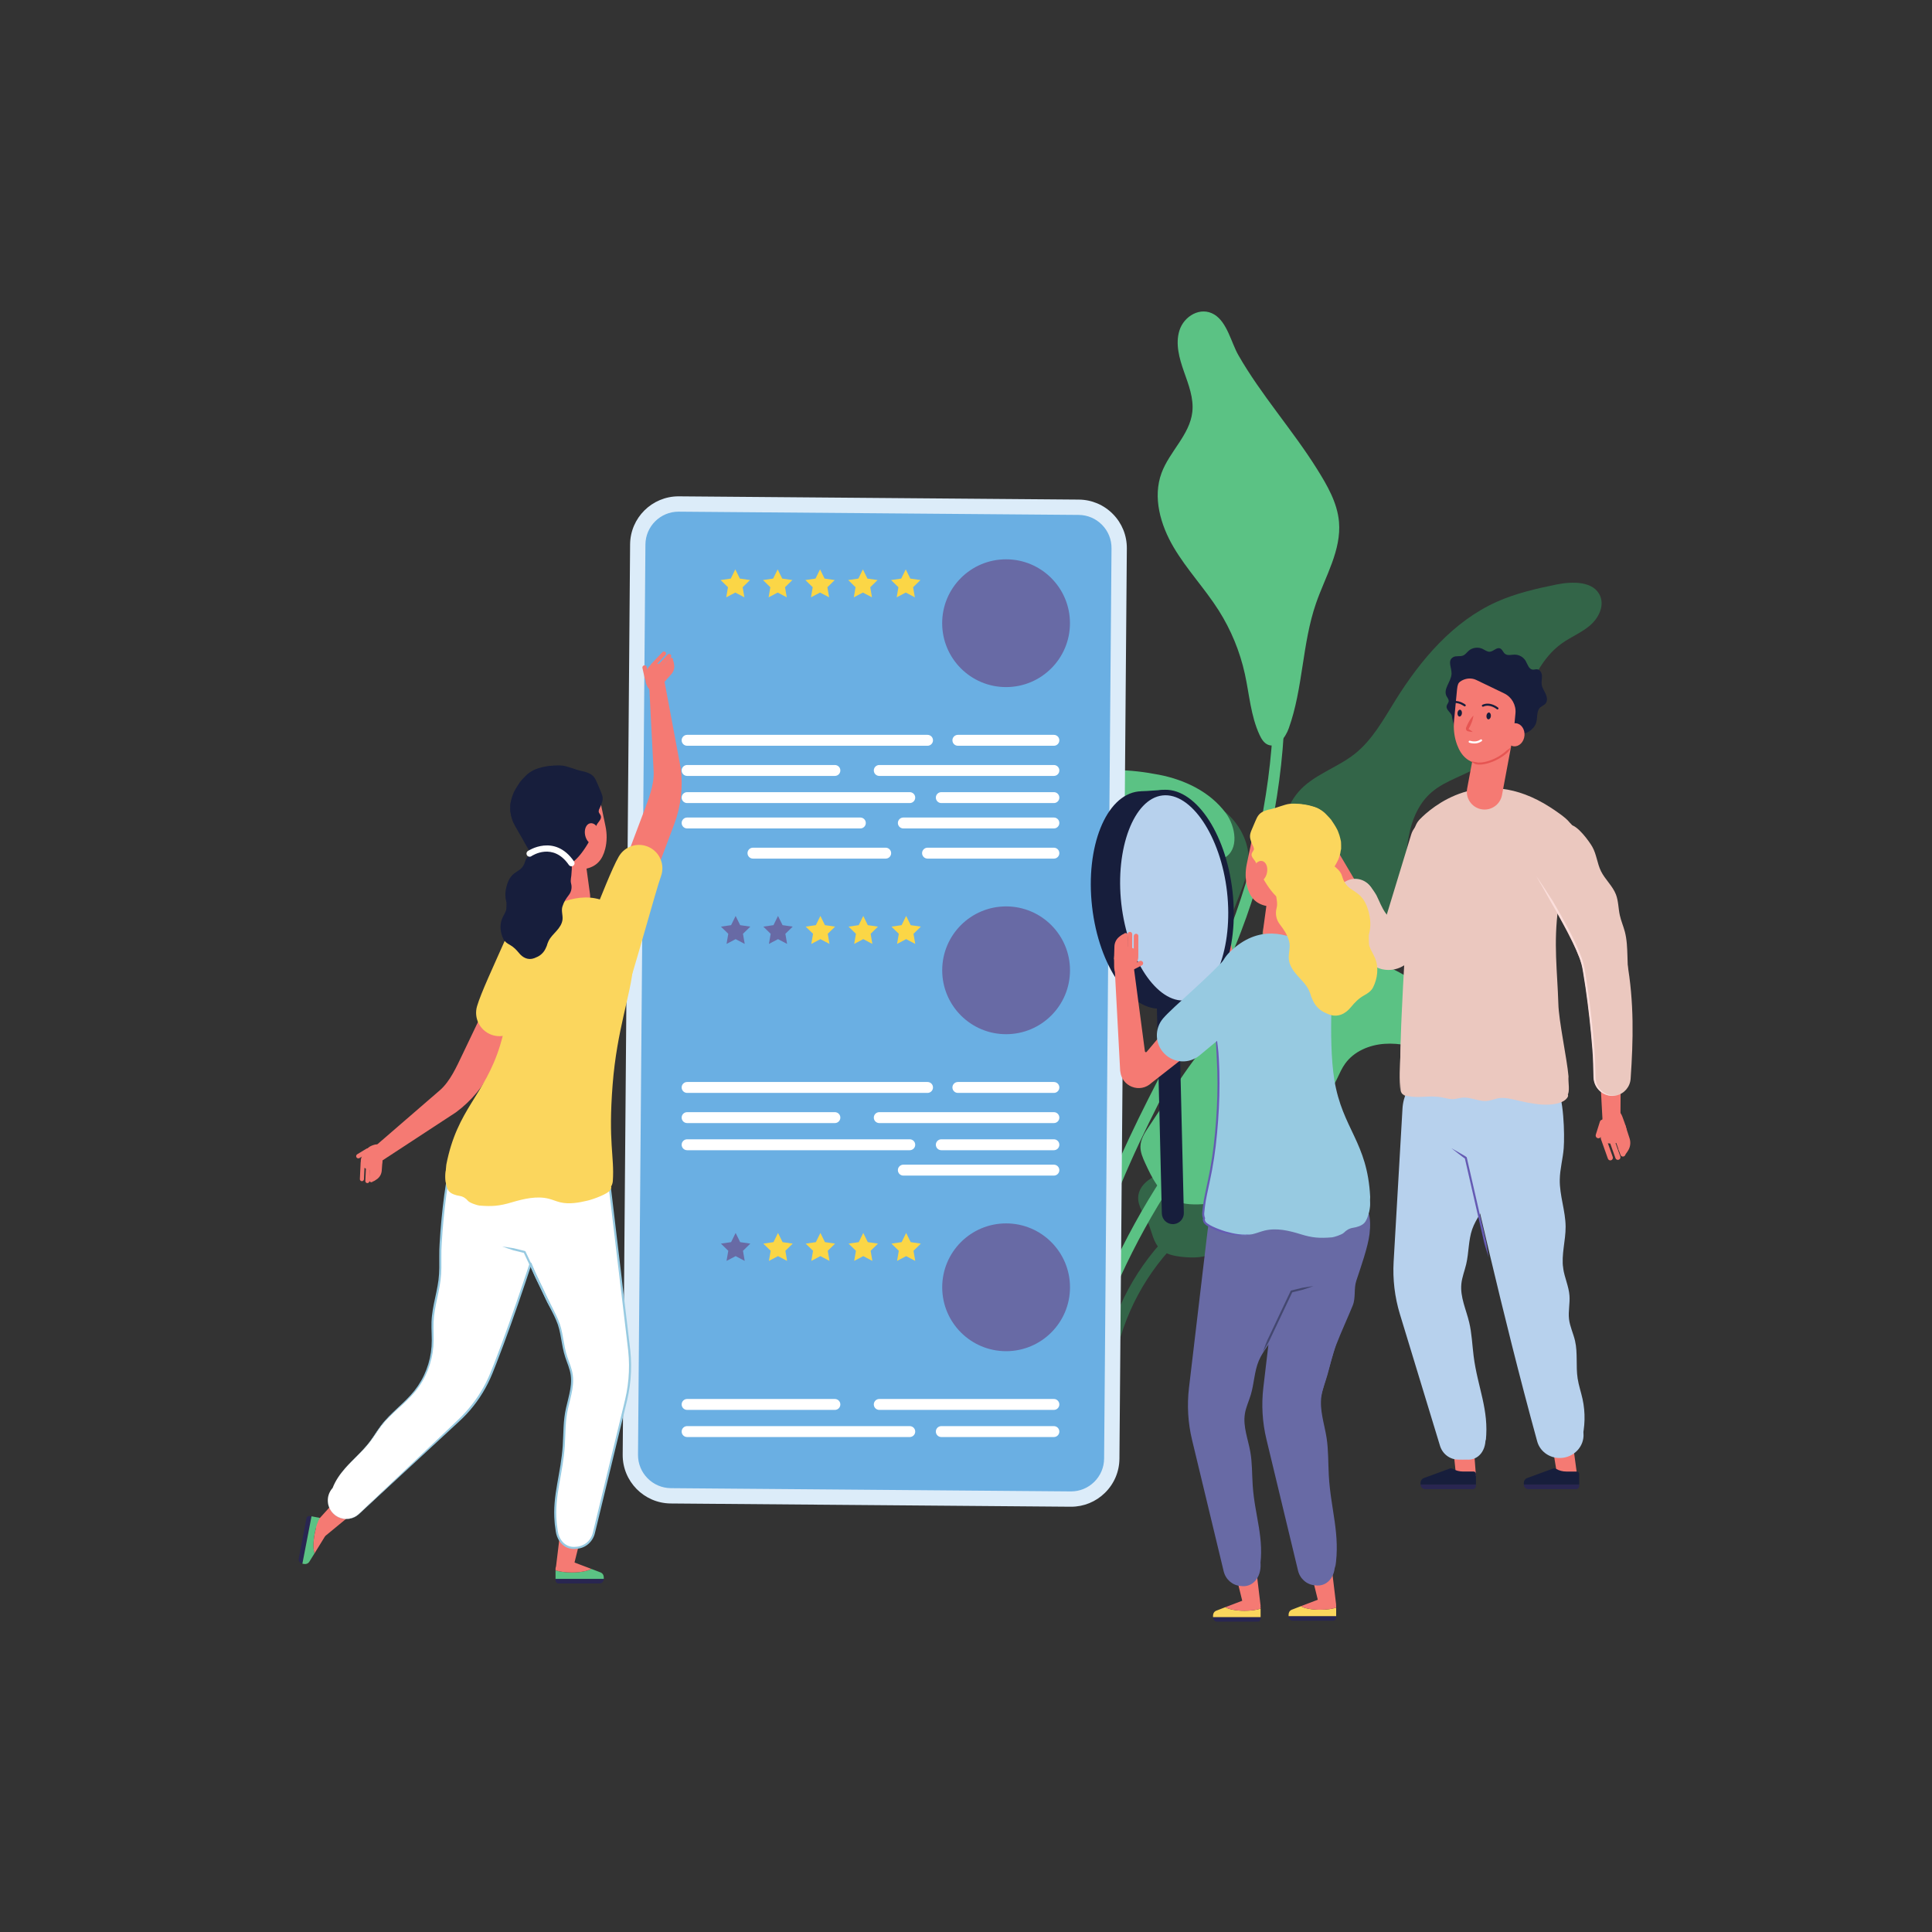 <?xml version="1.0" encoding="UTF-8" standalone="no"?>
<svg
   xmlns:dc="http://purl.org/dc/elements/1.1/"
   xmlns:cc="http://creativecommons.org/ns#"
   xmlns:rdf="http://www.w3.org/1999/02/22-rdf-syntax-ns#"
   xmlns:svg="http://www.w3.org/2000/svg"
   xmlns="http://www.w3.org/2000/svg"
   viewBox="0 0 3333.333 3333.333"
   height="3333.333"
   width="3333.333"
   xml:space="preserve"
   id="svg2"
   version="1.1"><rect x="0" y="0" width="3333.333" height="3333.333" fill="#333333" stroke="none"/><defs
     id="defs6" /><g
     transform="matrix(1.333,0,0,-1.333,0,3333.333)"
     id="g10"><g
       transform="scale(0.1)"
       id="g12"><g
         transform="scale(1.534)"
         id="g14"><path
           id="path16"
           style="fill:none;fill-opacity:1;fill-rule:nonzero;stroke:none"
           d="M 16300,0 H 0 V 16300 H 16300 V 0" /></g><path
         id="path18"
         style="fill:#336548;fill-opacity:1;fill-rule:nonzero;stroke:none"
         d="m 12691.2,6233.1 114.1,-21.6 c 109.4,578.4 375.2,1124.4 632.2,1652.4 269.9,554.4 548.9,1127.7 652.8,1745.7 49.2,292.7 58.4,592.6 67.2,882.6 5.2,168.3 10.5,342.3 23.6,512.1 43.3,558.9 179.3,975.1 415.8,1272.3 l -90.8,72.3 c -251.5,-315.9 -395.7,-752.8 -440.7,-1335.6 -13.4,-172.5 -18.7,-347.9 -23.9,-517.5 -8.7,-286.2 -17.8,-582.1 -65.7,-866.9 -101.1,-601.6 -376.4,-1167.2 -642.7,-1714.1 -260.3,-534.9 -529.6,-1088 -641.9,-1681.7" /><g
         transform="scale(1.021)"
         id="g20"><path
           id="path22"
           style="fill:#5bc284;fill-opacity:1;fill-rule:nonzero;stroke:none"
           d="m 13061.5,5581.08 141.3,-15.28 c 166.1,1541.1 583.5,3034.31 1240.5,4438 155.6,332.7 327.5,665.4 493.7,987.2 281,543.8 571.7,1106.1 794.9,1689.1 375.2,979.6 568.1,2051.8 557.7,3100.8 l -142.1,-1.4 c 10.1,-1031.3 -179.5,-2085.5 -548.3,-3048.6 -220.5,-575.5 -509.2,-1134.3 -788.4,-1674.7 -166.9,-323 -339.4,-656.9 -496.3,-992.1 -663.6,-1418.06 -1085.2,-2926.35 -1253,-4483.02" /></g><path
         id="path24"
         style="fill:#336548;fill-opacity:1;fill-rule:nonzero;stroke:none"
         d="m 12947.1,9827.3 c 39.7,-130.9 -5,-270.2 -12.8,-406.5 -9.2,-158.4 41.7,-331.5 171.4,-422.9 123.8,-87.3 287.8,-82.4 437.6,-66.4 194.4,20.8 389.3,55 569.6,130.4 14.7,6.1 30.7,13.9 36.5,28.8 6.4,16.7 -2.4,35.2 -12.1,50.3 -64.3,100.1 -171.9,161.9 -273.4,223.4 -128.1,77.7 -256.7,164.6 -338.3,290.6 -59.4,91.8 -94.3,204.3 -181,270.6 -90.4,69.2 -389.2,131.3 -470.6,46.4 29.1,-46.3 48.3,-96.3 73.1,-144.7" /><g
         transform="scale(1.291)"
         id="g26"><path
           id="path28"
           style="fill:#5bc284;fill-opacity:1;fill-rule:nonzero;stroke:none"
           d="m 13203.8,14667.8 c 102.3,-163.7 203.5,-337 220.5,-529.3 25.1,-285 -137.1,-547.7 -230.5,-818.1 -139.9,-404.4 -128.7,-849.5 -272.9,-1252.3 -33.3,-93 -114,-201.3 -206.1,-165.9 -42.2,16.2 -67.7,58.5 -86.7,99.3 -88.7,191 -102.4,406.8 -147.7,612.4 -49.6,225.3 -139,441.8 -262.5,636.5 -139.1,219.2 -320.4,409.9 -452,633.6 -131.6,223.7 -210.6,499.8 -120.7,743.3 79.6,215.6 282.4,382.3 308.5,610.6 16,139.1 -37.6,275.5 -84.1,407.6 -46.4,132 -86.8,276.3 -45.2,410 45.2,145.3 211.9,244.5 350,160.8 129,-78.2 169.6,-281.6 240.3,-405.7 226.7,-397.5 545.3,-752.7 789.1,-1142.8" /></g><path
         id="path30"
         style="fill:#5bc284;fill-opacity:1;fill-rule:nonzero;stroke:none"
         d="m 12645.2,10515.8 c -116.4,-39.3 -251.5,-126.8 -227.6,-247.3 10.1,-51 48.4,-91.8 89.7,-123.3 171.6,-130.6 425.8,-156.1 542.7,-337.2 104.4,-161.7 61.6,-399.3 198.8,-534.2 143.4,-140.8 387,-80.3 571.5,-159.9 38.5,-16.6 74.3,-39.3 113.9,-53 168,-57.8 357,75.3 410.9,244.6 114.1,358.2 -216.8,837.8 -479.6,1061.9 -334.3,284.9 -826.2,281.5 -1220.3,148.4" /><path
         id="path32"
         style="fill:#336548;fill-opacity:1;fill-rule:nonzero;stroke:none"
         d="m 14748.9,13390.1 c 9.6,-234.3 -124.2,-449.8 -272.6,-631.3 -148.4,-181.6 -319.7,-351.6 -410.3,-567.9 -90.6,-216.2 -75.4,-500.5 109.3,-645.1 19,-14.9 40.2,-28.3 64,-32.6 66,-11.8 123.8,50.3 143.8,114.3 19.9,63.9 16.6,133.4 37.5,197.1 62.2,188.8 299.7,248 498.5,248.6 198.8,0.5 419.8,-20.6 574.1,104.8 97.3,79.2 146.4,201.7 191.7,318.7 124.8,322.6 249.5,645.2 374.3,967.9 38.2,98.5 76.5,198 94,302.3 73.1,437.1 -301.5,894.1 -744.5,908.3 -173.2,5.5 -343.5,-46.8 -502.4,-115.9 -165.6,-71.9 -667.4,-274.7 -603,-507.1 24.9,-90 238.1,-202.8 299.8,-285.9 82.3,-110.7 140.1,-236.5 145.8,-376.2" /><g
         transform="scale(1.274)"
         id="g34"><path
           id="path36"
           style="fill:#336548;fill-opacity:1;fill-rule:nonzero;stroke:none"
           d="m 13394,9497.06 c 203.7,150.48 475.4,201.74 651.6,383.55 211.1,217.59 224.2,553.09 231.2,856.09 7.1,303 36.9,642 265.6,840.9 149.1,129.9 356.1,172.7 516.7,288.2 402.9,289.7 405.2,937.8 809,1226.3 91.4,65.4 198.7,107.7 284.3,180.6 85.7,72.8 147.6,192.9 105.8,297.2 -63,156.7 -283.5,153.1 -448.9,119.2 -205,-42.1 -410.7,-89.1 -601.7,-174.5 -444.6,-198.7 -774.9,-589.5 -1032.2,-1003.1 -120.9,-194.5 -233.8,-401.9 -413.5,-543.8 -181,-142.7 -420,-210.6 -570.6,-385.1 -72.7,-84 -119.3,-187.5 -154.3,-292.9 -155.5,-468 -101.2,-998.1 -325.8,-1437.2 -46.9,-91.68 -105.3,-177.56 -146.2,-272.15 -118.8,-274.83 -69.6,-614.58 122.1,-844.59 194.6,-233.22 301.8,105.75 342.1,245.48 57.5,198.83 197.9,392.42 364.8,515.82" /></g><g
         transform="scale(1.074)"
         id="g38"><path
           id="path40"
           style="fill:#336548;fill-opacity:1;fill-rule:nonzero;stroke:none"
           d="m 16233.4,9152.08 c 15.3,-14.62 30.4,-30.08 39.8,-48.89 26.8,-53.54 -0.8,-121.8 -48.1,-158.4 -47.4,-36.6 -109.1,-48.14 -168.6,-54.29 -181.7,-18.71 -365.3,2.98 -547.8,-7.26 -182.4,-10.15 -373.4,-58.11 -500.8,-189.04 -145.2,-149.36 -190.4,-388.04 -366.5,-499.32 -114.5,-72.35 -259.6,-73.1 -394.5,-58.75 -97.4,10.33 -201.1,30.63 -270.5,100.1 -78.4,78.59 -92.7,198.63 -136.9,300.5 -45.7,105.79 -127.9,203.57 -122.8,318.57 5.8,129.53 124,228.52 247,269.59 237,79.06 462.9,77.85 690.9,198.44 161.2,85.11 307.3,146.57 490.8,171.35 389.1,52.7 803.3,-68.45 1088,-342.6" /></g><g
         transform="scale(1.18)"
         id="g42"><path
           id="path44"
           style="fill:#5bc284;fill-opacity:1;fill-rule:nonzero;stroke:none"
           d="m 14602.6,10545.2 c 152.2,53.3 312.9,100.2 472.7,78.3 153.5,-21 290.8,-103.4 422.3,-185.4 206.1,-128.6 409.9,-260.9 611.3,-396.7 63.2,-42.75 130.3,-91.13 152.9,-163.9 38.2,-123.27 -78.8,-249.93 -205.5,-274.5 -126.6,-24.66 -255,20.5 -378,59.39 -159.5,50.32 -325.5,91.41 -492.3,79.72 -166.8,-11.61 -336.4,-82.94 -433,-219.52 -67.7,-95.65 -96.3,-216.8 -174.4,-304.15 -132.3,-147.93 -372.4,-162.58 -498.8,-315.59 -140.6,-169.96 -81.9,-433.87 -189,-626.7 -122,-219.43 -409.1,-274.16 -659.5,-290.77 -119.2,-7.88 -244,-11.43 -351.9,39.31 -158.7,74.56 -243.5,246.21 -316.5,405.57 -27.6,60.07 -55.7,122.93 -53.5,189.02 2.7,78.54 47.5,148.52 91.4,213.76 248.5,369.05 509.7,810.71 826.9,1123.17 286,281.59 803.5,458.89 1174.9,588.99" /></g><path
         id="path46"
         style="fill:#5bc284;fill-opacity:1;fill-rule:nonzero;stroke:none"
         d="m 13120.9,14079.1 c -221,-394.3 -387.3,-875.9 -207.5,-1290.5 24.1,-55.6 56.2,-111 107.5,-143.3 146.3,-92.1 330.7,54.7 409.3,208.7 78.6,154 133.1,343.3 289.6,416.6 151,70.6 343,1.9 488.2,83.8 158.8,89.5 180.7,305.8 277.7,460.2 165.6,263.3 548.7,313.3 835.6,193.1 171.4,-71.8 362.1,-193.2 525.6,-104.9 193.7,104.6 149.2,403.7 18.2,580.7 -202.3,273.3 -530.9,431.1 -864.8,495.3 -350.3,67.4 -788.1,108.8 -1106.6,-63.9 -342.4,-185.8 -585.9,-502.3 -772.8,-835.8" /><path
         id="path48"
         style="fill:#5bc284;fill-opacity:1;fill-rule:nonzero;stroke:none"
         d="m 13598.5,5897.4 143.8,-19.6 c 244.8,1797.2 1042.8,3533.9 2247.1,4890.3 l -108.6,96.3 C 14657.7,9486.8 13847.1,7722.8 13598.5,5897.4" /><path
         id="path50"
         style="fill:#336548;fill-opacity:1;fill-rule:nonzero;stroke:none"
         d="m 13958.9,5664.4 c 262.1,380.3 330.6,842.2 396.9,1288.8 31.5,212.2 64,431.5 117,637.5 156.1,607.2 510.6,1158.5 998.3,1552.5 l -91.2,112.9 c -511.8,-413.5 -883.8,-992.1 -1047.7,-1629.3 -54.8,-213.3 -87.9,-436.5 -119.9,-652.3 -66.8,-450.1 -129.9,-875.2 -372.9,-1227.8 l 119.5,-82.3" /><path
         id="path52"
         style="fill:#5bc284;fill-opacity:1;fill-rule:nonzero;stroke:none"
         d="m 13041.4,6276.5 145.1,1.6 c -4.7,422.3 137,837.1 399.1,1168.1 70.2,88.6 150.8,173.3 228.7,255.3 111.4,117.2 226.7,238.4 319.3,377.8 289.2,435.9 319.7,1017.1 77.7,1480.8 l -128.6,-67.1 c 214.5,-411.1 186.4,-947 -70.1,-1333.4 -85.5,-128.9 -191.4,-240.2 -303.5,-358.1 -80.1,-84.3 -163,-171.4 -237.3,-265.2 -282.6,-357 -435.5,-804.4 -430.4,-1259.8" /><g
         transform="scale(1.172)"
         id="g54"><path
           id="path56"
           style="fill:#f57a73;fill-opacity:1;fill-rule:nonzero;stroke:none"
           d="m 16271.2,5414.98 28.8,-379.23 h -219.2 l -41.1,389.22 231.5,-9.99" /></g><g
         transform="scale(1.172)"
         id="g58"><path
           id="path60"
           style="fill:#171e3c;fill-opacity:1;fill-rule:nonzero;stroke:none"
           d="m 15688.1,4961.01 c 0.4,23.72 15.2,44.62 37.3,52.64 l 284.5,104.16 c 11.8,4.35 24.9,2.9 35.9,-3.5 32.1,-18.68 71.6,-29 112.4,-29 h 115.9 c 14.3,0 25.9,-11.69 25.9,-26.11 v -116.87 h -612.2 c -0.1,0.08 0.3,18.68 0.3,18.68" /></g><g
         transform="scale(1.172)"
         id="g62"><path
           id="path64"
           style="fill:#292651;fill-opacity:1;fill-rule:nonzero;stroke:none"
           d="m 16300,4926.29 c 0,-19.53 -15.8,-35.49 -35.2,-35.49 h -525.7 c -28.3,0 -51,23.12 -51.3,51.53 h 612.2 v -16.04" /></g><g
         transform="scale(1.252)"
         id="g66"><path
           id="path68"
           style="fill:#f57a73;fill-opacity:1;fill-rule:nonzero;stroke:none"
           d="m 16252.2,5106.11 47.8,-352.53 -204.7,-12.3 -59.9,361.16 216.8,3.67" /></g><g
         transform="scale(1.254)"
         id="g70"><path
           id="path72"
           style="fill:#171e3c;fill-opacity:1;fill-rule:nonzero;stroke:none"
           d="m 15728,4636.42 c 0.4,22.09 14.3,41.71 34.9,49.2 l 265.9,97.37 c 11.2,4.06 23.4,2.63 33.6,-3.27 30,-17.46 66.9,-27.11 105.1,-27.11 h 108.3 c 13.4,0 24.2,-10.93 24.2,-24.41 v -109.32 h -572.1 c -0.2,0.16 0.1,17.54 0.1,17.54" /></g><g
         transform="scale(1.254)"
         id="g74"><path
           id="path76"
           style="fill:#292651;fill-opacity:1;fill-rule:nonzero;stroke:none"
           d="m 16300,4603.97 c 0,-18.34 -14.8,-33.18 -32.9,-33.18 h -491.4 c -26.4,0 -47.7,21.62 -47.8,48.09 h 572.1 v -14.91" /></g><g
         transform="scale(1.159)"
         id="g78"><path
           id="path80"
           style="fill:#292651;fill-opacity:1;fill-rule:nonzero;stroke:none"
           d="m 15966,11252.1 c -18.4,-25.4 -39.9,-48.8 -53.9,-76.8 -18.4,-36.6 -22.6,-78.3 -35.2,-117.2 -22.1,-68 -68.8,-124.8 -114.5,-179.6 -23.3,-28.1 -48.9,-57.6 -84.1,-67.3 110.8,201.4 85.1,454.5 186,661 12,24.5 26.1,48.6 46.8,66.3 20.7,17.7 236.1,640.9 262.5,634.5 126.4,-30.6 -165.7,-863.1 -207.6,-920.9" /></g><g
         transform="scale(1.117)"
         id="g82"><path
           id="path84"
           style="fill:#ebc8bf;fill-opacity:1;fill-rule:nonzero;stroke:none"
           d="m 16058,11803.5 c 36.5,-49.1 85.4,-90.2 114.2,-144 36,-67.1 40.8,-153.5 101.9,-201.6 7.5,-5.8 16,-11.4 19.4,-20 6.5,-15.6 -6,-32.5 -17.9,-45.7 -10.2,-11.4 -24.5,-24 -39.2,-19.6 -7.9,2.4 -13.1,9.5 -17.5,16.3 -21.2,33.2 -36.1,69.5 -51.7,105.4 -82.7,190.3 -185.3,372.4 -305.8,543 -21,29.8 -43.1,60.4 -50.2,95.8 -1,5.1 -1.6,10.5 1,15.2 26.8,45.9 129.1,-119 136.8,-134.2 35.5,-70.5 61.2,-146.3 109,-210.6" /></g><g
         transform="scale(1.081)"
         id="g86"><path
           id="path88"
           style="fill:#f57a73;fill-opacity:1;fill-rule:nonzero;stroke:none"
           d="m 15958.2,13041.1 341.8,-578.1 -228.8,-111.4 -284.9,556.8 171.9,132.7" /></g><g
         transform="scale(1.152)"
         id="g90"><path
           id="path92"
           style="fill:#ebc8bf;fill-opacity:1;fill-rule:nonzero;stroke:none"
           d="m 15600.5,10809 c 18.9,0 38,1.6 57,5 117.9,21.1 213.7,105.1 249.9,219.3 0.7,2.3 358.1,1174.5 358.1,1174.5 34.5,113.1 -29.2,232.8 -142.3,267.2 -113.1,34.5 -232.6,-29.2 -267.2,-142.3 l -280.5,-919.9 -159.6,305.2 c -54.7,104.8 -184,145.4 -288.8,90.6 -104.8,-54.8 -145.3,-184.1 -90.5,-288.9 l 289.8,-554.4 c 5.9,-11.3 12.9,-22.1 20.8,-32.2 61.6,-79.3 155.2,-124.1 253.3,-124.1" /></g><g
         transform="scale(1.191)"
         id="g94"><path
           id="path96"
           style="fill:#b7d1ed;fill-opacity:1;fill-rule:nonzero;stroke:none"
           d="m 15145.4,7285.65 95.8,1657.16 c 1.5,34.34 7.2,71.46 16.5,105.96 60.9,224.94 269.3,366.08 486.8,343.41 55.3,5.79 112.7,1.34 169.5,-15.12 243.8,-70.44 386,-331.73 317.8,-583.53 L 15892.7,7296.4 c -46.3,-204.62 -52,-416.87 -16.5,-623.84 l 266,-1278.74 c 17,-158.1 -76.3,-272.04 -203.3,-259.87 -11.9,0 -71.8,-1.93 -91.5,0 -90.8,0 -171.1,60.88 -198.3,150.3 l -435.7,1430.54 c -56.1,184.47 -79.2,377.92 -68,570.86" /></g><g
         transform="scale(1.204)"
         id="g98"><path
           id="path100"
           style="fill:#b7d1ed;fill-opacity:1;fill-rule:nonzero;stroke:none"
           d="m 15609,7362.17 c 20.1,106.17 49.6,209.51 81.8,311.36 100,316.1 227.3,619.98 379.3,905.5 23.5,44.28 51,91.14 93.1,106.67 136.8,50.18 60,-148.04 40.3,-205.69 -41.9,-122.86 -111.2,-229.95 -148.2,-355.47 -24.1,-82 -33.8,-169.72 -63.4,-249.06 -42.8,-114.72 -124.7,-204.36 -165.3,-320.25 -41.4,-118.46 -35.7,-252.54 -64.7,-376.16 -16.7,-71.02 -44.7,-138.73 -52.1,-212 -14,-141.72 51.2,-275.14 84,-412.38 28.3,-118.13 32.7,-242.16 48,-363.61 42.2,-334.46 167.6,-575.79 130.5,-911.07 -95.3,356.13 -218.9,615.16 -303.6,975.03 -84.6,359.8 -128.7,742.6 -59.7,1107.13" /></g><g
         transform="scale(1.259)"
         id="g102"><path
           id="path104"
           style="fill:#b7d1ed;fill-opacity:1;fill-rule:nonzero;stroke:none"
           d="m 16002.9,8595.31 c -17.7,-786.06 56.6,-2258.85 273.1,-3446.72 24,-131.82 -72.5,-257.12 -211.2,-273.88 -119.5,-14.39 -231,57.52 -261.6,169 -372.8,1358.38 -649.3,2633.96 -835.8,3402.7 -1.9,7.47 -1.8,15.1 -2.6,27.49 l -7.3,89.31 929.9,149.85 108.4,11.21 6.6,-102.02 c 0.1,-7.47 0.4,-19.55 0.5,-26.94" /></g><g
         transform="scale(1.259)"
         id="g106"><path
           id="path108"
           style="fill:#b7d1ed;fill-opacity:1;fill-rule:nonzero;stroke:none"
           d="m 16075.8,8057.91 c -8.4,-107.81 -38.6,-213.72 -40.5,-321.78 -3,-163.74 59.2,-322.09 60.1,-485.76 0.7,-143.25 -45.7,-286.74 -25,-428.25 13.9,-95.18 57.7,-184.41 64.7,-280.38 5.9,-79.69 -13.8,-160.26 -4.8,-239.63 8.9,-77.46 44.6,-148.89 62,-224.77 29,-126.01 7,-259.25 26.7,-387.17 11,-71.19 34.8,-139.43 50.2,-209.67 30.8,-140.55 27.3,-288.96 -10,-428.64 -17.5,462.17 -165.4,905.91 -282,1352.03 -53.1,202.84 -100.1,410.05 -96.6,620.44 3.5,205.46 55.1,407.74 70.7,612.81 12.5,165.26 1.6,331.15 -11.5,496.09 -10.4,128.56 -34.6,466.71 57.2,573.17 79.7,-116.16 89.7,-508.25 78.8,-648.49" /></g><g
         transform="scale(1.182)"
         id="g110"><path
           id="path112"
           style="fill:#655bb3;fill-opacity:1;fill-rule:nonzero;stroke:none"
           d="m 16300,7389.79 c -6.6,46.18 -13.9,92.19 -21.5,138.2 -1.9,11.42 -3.5,23 -6.2,34.34 -2.8,11.25 -5.5,22.58 -8.1,33.91 l -15.5,67.91 -62.4,271.91 -124.6,543.66 c -0.6,2.87 -2.4,5.33 -4.6,6.85 -6.7,4.48 -12.9,9.22 -19.7,13.28 l -20.6,11.92 -41.1,23.77 c -27.3,15.81 -54.8,31.63 -82.4,47.02 24.8,-19.7 49.8,-39.07 74.9,-58.27 l 37.6,-28.93 18.9,-14.37 c 6.3,-4.74 13.2,-8.8 19.7,-13.11 l -4.6,6.85 124.5,-543.74 62.4,-271.82 15.5,-68 c 2.7,-11.25 5.2,-22.67 7.6,-34 2.4,-11.42 6.1,-22.5 9.3,-33.66 13.2,-44.66 26.7,-89.23 40.9,-133.72" /></g><g
         transform="scale(1.287)"
         id="g114"><path
           id="path116"
           style="fill:#f57a73;fill-opacity:1;fill-rule:nonzero;stroke:none"
           d="m 16117,8152.56 -30.6,563.18 213.6,-5.75 -3.4,-525.11 -179.6,-32.32" /></g><g
         transform="scale(1.275)"
         id="g118"><path
           id="path120"
           style="fill:#f57a73;fill-opacity:1;fill-rule:nonzero;stroke:none"
           d="m 16218,8058.65 c 14.8,-4.7 30.7,3.61 35.3,18.36 l 42.1,133.19 c 4.6,14.75 -3.6,30.68 -18.4,35.3 -14.7,4.63 -30.7,-3.61 -35.3,-18.35 l -42,-133.2 c -4.7,-14.82 3.6,-30.67 18.3,-35.3" /></g><g
         transform="scale(1.292)"
         id="g122"><path
           id="path124"
           style="fill:#f57a73;fill-opacity:1;fill-rule:nonzero;stroke:none"
           d="m 16295.4,8002.97 c -2.2,-23.84 -6.8,-47.83 -18.8,-63.08 -9.3,-11.91 -22.2,-17.48 -34.9,-21.97 -33,-11.61 -67.7,-17.96 -103.1,-18.81 -32.5,-0.85 -71.4,7.05 -93.7,46.05 -21.6,37.76 -23.3,83.65 -13.3,122.19 19,73.21 26.4,99.13 72.6,140.69 57.8,52 118.6,49.37 153.2,-52.31 17.7,-52.32 42.6,-100.99 38,-152.76" /></g><g
         transform="scale(1.281)"
         id="g126"><path
           id="path128"
           style="fill:#f57a73;fill-opacity:1;fill-rule:nonzero;stroke:none"
           d="m 16224.5,8029.71 70.7,-198.75 c 4.8,-13.5 -2.3,-28.41 -15.8,-33.17 -13.4,-4.83 -28.4,2.27 -33.2,15.77 l -70.7,198.75 c -4.7,13.42 2.4,28.4 15.8,33.16 13.5,4.76 28.4,-2.34 33.2,-15.76" /></g><g
         transform="scale(1.287)"
         id="g130"><path
           id="path132"
           style="fill:#f57a73;fill-opacity:1;fill-rule:nonzero;stroke:none"
           d="m 16224.8,7997.47 70.5,-197.86 c 4.7,-13.37 -2.4,-28.28 -15.8,-33.02 -13.4,-4.74 -28.3,2.33 -33,15.69 l -70.4,197.86 c -4.7,13.44 2.3,28.28 15.7,33.1 13.4,4.73 28.3,-2.33 33,-15.77" /></g><g
         transform="scale(1.291)"
         id="g134"><path
           id="path136"
           style="fill:#f57a73;fill-opacity:1;fill-rule:nonzero;stroke:none"
           d="m 16225.1,8005.87 70.2,-197.36 c 4.7,-13.4 -2.4,-28.2 -15.7,-33 -13.4,-4.73 -28.2,2.32 -33,15.73 l -70.2,197.36 c -4.7,13.32 2.3,28.12 15.7,32.93 13.4,4.72 28.2,-2.33 33,-15.66" /></g><g
         transform="scale(1.295)"
         id="g138"><path
           id="path140"
           style="fill:#f57a73;fill-opacity:1;fill-rule:nonzero;stroke:none"
           d="m 16245.3,8061.22 41.9,-128.93 c 12.8,-39.45 8.4,-82.6 -12.6,-118.35 -15.1,-25.78 -32,-47.25 -38.9,-49.64 l -18.9,15.13 c -13.4,-4.78 -34.9,26.33 -39.6,39.61 l 0.4,234.07 c -4.7,13.28 2.4,28.1 15.6,32.81 13.4,4.71 47.4,-11.35 52.1,-24.7" /></g><g
         transform="scale(1.293)"
         id="g142"><path
           id="path144"
           style="fill:#ebc8bf;fill-opacity:1;fill-rule:nonzero;stroke:none"
           d="m 15938.8,10864 c 43.4,-75.9 49.1,-167.4 87.7,-245.6 40.7,-82.4 115.9,-146.5 149.1,-232 25.6,-66 23.8,-139 39,-208.1 12.3,-56.1 35.7,-109.2 50.3,-164.6 20.9,-79.31 23.5,-162.08 26.1,-244.16 3,-94.29 6,-188.59 9,-282.88 -45,483.31 -274.5,928.14 -521.1,1348.34 -23,39.2 -169.8,251.4 -60,247.3 71.7,-2.7 189.2,-164.4 219.9,-218.3" /></g><g
         transform="scale(1.299)"
         id="g146"><path
           id="path148"
           style="fill:#ebc8bf;fill-opacity:1;fill-rule:nonzero;stroke:none"
           d="m 16105.4,8335.3 c -112.6,-25.63 -220.5,58.42 -223.7,174.1 -2.6,90.36 -4.5,175.64 -5.4,191.42 -16.5,279 -61.3,654.91 -105.8,901.05 -40.4,239.29 -557.2,1061.33 -627.9,1168.63 -108.5,241.9 390,476 538,235.6 607.2,-986.2 619.4,-1743.12 566.9,-2504.48 -5.5,-80.81 -63.3,-148.46 -142.1,-166.32 v 0" /></g><g
         transform="scale(1.25)"
         id="g150"><path
           id="path152"
           style="fill:#ebc8bf;fill-opacity:1;fill-rule:nonzero;stroke:none"
           d="m 14504.7,8712.99 c -30.9,431.47 61.1,1661.81 90.4,2283.91 14.2,103.6 -11.8,307.9 69.7,473 9.5,19.2 22.4,36.8 37.5,52.4 112,115.2 634.4,583.6 1347.7,124.8 47.9,-30.8 169,-110.9 201.3,-157.7 48.7,-70.5 -99.7,-760.8 -116.1,-880.4 -51.1,-370.4 -9.5,-662.01 0.8,-996.34 3.7,-176.61 89.3,-568.39 105.2,-753.31 -5.6,-60.1 19,-158.85 -13.8,-197.17 h -1667.5 c -29.5,0 -53.1,21.6 -55.2,50.81" /></g><g
         transform="scale(1.246)"
         id="g154"><path
           id="path156"
           style="fill:#ebc8bf;fill-opacity:1;fill-rule:nonzero;stroke:none"
           d="m 16094.9,8595.05 c -92.4,-5.3 -199,12.44 -306.9,37.56 -68.7,15.89 -140.1,35.07 -198.5,31.14 -62.5,-4.17 -105.8,-34.59 -172.7,-31.7 -63.6,2.81 -141.6,35.55 -203.9,36.2 -49.6,0.47 -85.3,-19.59 -136.6,-16.46 -29.3,1.77 -62.2,11.08 -93.5,17.09 -154.4,29.62 -245.6,-19.98 -405.2,25.45 112.5,-0.88 171.8,38.12 236,92.22 67.5,56.82 115.6,130.26 194.6,176.89 79,46.63 199.5,62.93 337.6,3.69 73.1,-31.38 144,-80.74 216.7,-119.34 106.5,-56.51 217,-89.17 309.8,-91.42 91,-2.25 168.2,23.36 271.2,-6.66 20.9,-6.1 42.3,-14.53 63.3,-21.03 15.5,-4.82 47.8,-6.1 61.1,-13 32.1,-16.62 20.8,-38.29 10.4,-52.57 -33.5,-45.67 -110.8,-63.89 -183.4,-68.06" /></g><g
         transform="scale(1.119)"
         id="g158"><path
           id="path160"
           style="fill:#ebc8bf;fill-opacity:1;fill-rule:nonzero;stroke:none"
           d="m 16299,12370.9 c -31.8,-211.3 1,-217.3 -30.4,-550.7 -10.1,-105.8 -27,-287 -40,-390.9 -17.1,-138.1 40.2,-270.1 37.5,-408.2 -1.4,-74.5 -20.2,-148.6 -31.4,-222.8 -11.6,-77.7 -14.9,-155.6 -18.2,-233.4 -5.8,-136 -11.6,-272.2 -17.4,-408.2 -6.8,-160.18 -17.6,-283.19 0.9,-440.59 l 99,2654.79" /></g><g
         transform="scale(1.201)"
         id="g162"><path
           id="path164"
           style="fill:#f57a73;fill-opacity:1;fill-rule:nonzero;stroke:none"
           d="m 15916.6,12886.3 c 7.7,41.7 42.3,70.6 76.7,64.2 l 250.5,-46.7 c 34.4,-6.5 56.2,-45.9 48.5,-87.6 l -105.3,-563.5 c -19.4,-103.9 -119.6,-172.4 -223.5,-152.6 -103.4,19.7 -171.4,119.3 -152.1,222.7 l 105.2,563.5" /></g><g
         transform="scale(1.229)"
         id="g166"><path
           id="path168"
           style="fill:#171e3c;fill-opacity:1;fill-rule:nonzero;stroke:none"
           d="m 16278.3,13038.8 c -15,33 -37.3,63.9 -42.2,99.6 -4.2,30.5 4.8,61.2 3.1,92 -1.7,30.7 -20.5,65.4 -52.1,68 -15,1.2 -29.8,-5.1 -44.7,-3.9 -42.1,3.6 -54.4,56.2 -75.1,92.1 -23.2,40.3 -70.1,66.6 -117.4,66 -34,-0.5 -72.2,-12.7 -99.2,7.7 -21.3,16 -27.8,48.2 -52.8,57.9 -36.6,14.3 -68.9,-32.4 -108.1,-35.1 -27.6,-1.9 -51.1,18.1 -76.1,30 -46.5,22.1 -106.1,14.6 -144.6,-18.3 -20.6,-17.5 -36.1,-41.9 -61.5,-52.1 -32.9,-13.1 -74,0.9 -104.2,-17 -62.7,-37.4 -14.4,-108.4 -16.5,-174 -2.5,-82.6 -90.7,-160 -53.5,-234.8 8.7,-17.5 24.3,-33.5 23.4,-52.9 -1,-19.6 -18.9,-34.9 -22,-54.4 -5.8,-36.4 39.7,-63.4 53.9,-96 0.5,-3.5 4.7,-22.5 4.1,-25.3 41.3,-215 181.4,-380.6 360,-396.7 148.1,-13.3 268.8,134.7 373.9,228.3 1.9,0.1 3.6,-0.4 5.7,-0.2 48.5,3.6 86.2,29.8 117.5,65.1 57.5,64.8 20.4,139.4 60.5,200.2 15.4,23.2 47.6,30.5 65.9,51.7 23.7,27.3 17,69.1 2,102.1" /></g><g
         transform="scale(1.204)"
         id="g170"><path
           id="path172"
           style="fill:#f57a73;fill-opacity:1;fill-rule:nonzero;stroke:none"
           d="m 15870.9,13459.3 c -56.8,27.4 -122.8,18.7 -174.5,-17.5 -17.2,-12 -28.1,-32.6 -32.7,-81.5 l -32.2,-336 c -8.5,-88.7 1.3,-178.7 32.6,-262.1 46,-122.8 121.8,-192.3 249.7,-204.4 177.8,-16.8 336.8,112.5 355.5,311.6 l 22.1,230.6 c 8.6,90.2 -39.9,176.2 -121.5,215.4 l -299,143.9" /></g><g
         transform="scale(1.184)"
         id="g174"><path
           id="path176"
           style="fill:#171e3c;fill-opacity:1;fill-rule:nonzero;stroke:none"
           d="m 16249.6,13296.1 c -2.1,-20.6 7.1,-38.3 20.5,-39.6 13.3,-1.4 25.8,14.2 27.9,34.8 2,20.6 -7.2,38.3 -20.6,39.7 -13.3,1.3 -25.8,-14.3 -27.8,-34.9" /></g><g
         transform="scale(1.161)"
         id="g178"><path
           id="path180"
           style="fill:#171e3c;fill-opacity:1;fill-rule:nonzero;stroke:none"
           d="m 16248.6,13590.6 c -2.1,-20.9 7.3,-39 20.9,-40.4 13.6,-1.4 26.4,14.6 28.4,35.5 2.1,21 -7.2,39.1 -20.9,40.5 -13.6,1.3 -26.4,-14.6 -28.4,-35.6" /></g><g
         transform="scale(1.211)"
         id="g182"><path
           id="path184"
           style="fill:#f57a73;fill-opacity:1;fill-rule:nonzero;stroke:none"
           d="m 16203.1,12918.9 c 56.4,-5.4 96.9,-64.8 90.5,-132.7 -6.4,-67.9 -57.3,-118.7 -113.7,-113.4 -56.4,5.4 -96.9,64.7 -90.5,132.7 6.4,67.9 57.3,118.7 113.7,113.4" /></g><g
         transform="scale(1.17)"
         id="g186"><path
           id="path188"
           style="fill:#e65552;fill-opacity:1;fill-rule:nonzero;stroke:none"
           d="m 16300,13457.5 c -14.8,-14.7 -26.6,-30.8 -37.4,-47.3 -10.6,-16.6 -20.1,-33.8 -28.4,-51.5 -4.2,-8.8 -8.2,-17.8 -11.9,-26.9 l -2.7,-6.8 c -1.5,-3.4 -2.9,-8.8 -2.7,-13.2 0.1,-9.3 4.4,-18.3 12,-23.9 3.6,-2.9 8.9,-4.5 10.5,-4.7 l 7.3,-1.6 c 4.7,-1.1 9.6,-2 14.6,-2.9 10,-1.4 19.9,-3 30.3,-3.2 -7.6,7.2 -15.9,13 -24.1,18.8 -4.1,2.8 -8.3,5.5 -12.5,8.1 -3.6,2.4 -10.6,5.9 -8.8,6 1.8,3.1 5.4,9.5 5.4,9.5 4.7,8.6 9.2,17.4 13.3,26.2 8.5,17.7 15.8,35.8 21.9,54.6 6,18.8 11.1,38.1 13.2,58.8" /></g><g
         transform="scale(1.2)"
         id="g190"><path
           id="path192"
           style="fill:#e65552;fill-opacity:1;fill-rule:nonzero;stroke:none"
           d="m 15862.8,12630.8 c 15.8,-14.2 33.9,-26 54.4,-34.7 21.7,-5.6 44.4,-5.3 65.5,-3.3 42.8,4.4 83.5,16.8 122.7,32.6 39,16.1 76.4,36.6 110.7,61.3 l 25.1,19.4 c 7.9,7 16.1,13.7 23.9,20.9 6.3,8.7 12.7,17.2 18.7,25.9 5.7,9.2 11,18.3 16.2,27.5 -8.5,-6.5 -16.8,-12.9 -24.8,-19.3 l -25.2,-17.9 -22.9,-19.9 -24.1,-18.5 c -32.8,-23.8 -68.6,-43.4 -106.1,-58.8 -37.4,-15.2 -76.7,-27.1 -116.4,-31.1 -19.9,-1.8 -39.2,-2.3 -57.8,3 -19.6,1.5 -39.6,6.8 -59.9,12.9" /></g><g
         transform="scale(1.19)"
         id="g194"><path
           id="path196"
           style="fill:#171e3c;fill-opacity:1;fill-rule:nonzero;stroke:none"
           d="m 16287.4,13297.3 c 3.2,0 6.4,1.4 8.6,4 4,4.8 3.3,11.8 -1.4,15.8 -3.4,2.9 -85.5,70.4 -170.3,31.2 -5.6,-2.6 -8.1,-9.2 -5.5,-14.8 2.6,-5.7 9.3,-8.1 14.9,-5.5 72.1,33.3 145.8,-27.4 146.5,-28.1 2.1,-1.7 4.7,-2.6 7.2,-2.6" /></g><g
         transform="scale(1.177)"
         id="g198"><path
           id="path200"
           style="fill:#ffffff;fill-opacity:1;fill-rule:nonzero;stroke:none"
           d="m 16212.7,13069.9 c 26.3,0 54.8,6.3 81.1,25.1 5,3.6 6.2,10.7 2.6,15.8 -3.6,5.1 -10.7,6.2 -15.8,2.6 -38.9,-27.8 -84.5,-22.7 -115.9,-13.6 -6,1.8 -12.3,-1.7 -14.1,-7.7 -1.7,-6 1.7,-12.3 7.8,-14 15.6,-4.6 34.3,-8.2 54.3,-8.2" /></g><g
         transform="scale(1.164)"
         id="g202"><path
           id="path204"
           style="fill:#171e3c;fill-opacity:1;fill-rule:nonzero;stroke:none"
           d="m 16287,13628.4 c 3.5,0 6.9,1.5 9.1,4.4 3.9,5 3,12.2 -2,16 -2.3,1.8 -57.3,43.9 -122.7,39.7 -6.4,-0.4 -11.2,-5.9 -10.8,-12.2 0.5,-6.3 5.8,-11.1 12.2,-10.7 56.6,3.8 106.7,-34.5 107.3,-34.9 2,-1.6 4.5,-2.3 6.9,-2.3" /></g><g
         transform="scale(1.064)"
         id="g206"><path
           id="path208"
           style="fill:#f57a73;fill-opacity:1;fill-rule:nonzero;stroke:none"
           d="m 15905,13032.6 c -27.8,17.3 -54.2,37.4 -65.5,61.5 -8.8,18.6 -7.7,37.7 -5.3,56.1 6,47.3 19.5,93.3 40.2,137.1 18.9,40.1 23.3,79.2 84.6,82.5 59.2,3.2 135.7,-17.7 218,-54.4 94.1,-41.9 72.7,-93.8 95,-175.5 28,-102.4 -12.6,-174.8 -157.6,-154.5 -74.7,10.3 -149.3,9.8 -209.4,47.2" /></g><g
         transform="scale(1.053)"
         id="g210"><path
           id="path212"
           style="fill:#e65552;fill-opacity:1;fill-rule:nonzero;stroke:none"
           d="m 16159.7,13135.2 c 6.3,0 12.6,0.4 18.9,1.2 6.6,1 13.5,2.4 19.9,6.6 9,5.9 13.8,16 12.2,25.6 -0.5,3.3 -1.7,6.4 -3.7,9.5 2.6,0.3 5.1,0.7 7.5,1.1 19.4,3.8 41.9,16.2 47.1,39.6 3.7,16.5 -3.2,35.3 -17.5,48.5 6.3,0.6 13,2 19.4,4.6 12.9,5.3 22.5,15.6 25.8,27.4 3.9,14.2 -1.3,29.6 -13.9,43 8.6,3 14,8.2 17.3,13.2 6.8,10.3 7.3,24.6 1.2,38.9 -7.3,17.3 -20.1,29.9 -33.8,42.5 -15.9,14.5 -45.4,23.4 -76.5,32.8 -24.2,7.3 -49.3,14.8 -60.8,23.7 -5.6,4.2 -13.5,3.2 -17.8,-2.3 -4.2,-5.6 -3.2,-13.5 2.3,-17.8 15.3,-11.6 41.3,-19.5 69,-27.8 25.8,-7.9 55,-16.6 66.7,-27.2 11.5,-10.7 22.3,-21.1 27.6,-33.7 2.6,-6.2 3,-12.1 0.9,-15.2 -3,-4.7 -12.7,-5.7 -26.6,-2.8 -2.9,0.7 -5.9,1.3 -8.8,2 -13.3,6 -27.5,10.1 -42,12.1 l -5.9,-24.5 c 12.9,-4.4 26.2,-8.4 39.6,-11.6 7.2,-3.5 14.1,-7.4 20.5,-12.1 9.3,-6.6 19,-17.6 16.6,-26.6 -1.2,-4.3 -5.4,-8.3 -11.1,-10.6 -6.6,-2.8 -14.9,-3.2 -22.1,-3.2 -21.5,0 -43.5,2.9 -64.4,9.3 l -7.7,-24.1 31.8,-11 c 12.2,-4.4 25,-8.8 34.3,-16.6 7.1,-6 13.3,-16.1 11.2,-25.4 -2.3,-10.8 -15.3,-17.9 -27.2,-20.2 -8,-1.6 -16.4,-1.8 -25.4,-2.1 -7.8,-0.2 -16,-0.4 -24.3,-1.6 l 2.3,-25.2 c 8.2,0.3 16.3,-3 21.9,-8.9 -1.8,-3.6 -5.5,-4.3 -9.1,-4.8 -20.9,-3 -44.8,0.3 -75.2,10.1 -6.7,2.2 -13.8,-1.5 -15.9,-8 -2.2,-6.7 1.5,-13.8 8.1,-16 17.3,-5.7 41.8,-12.4 67.6,-12.4" /></g><g
         transform="scale(1.063)"
         id="g214"><path
           id="path216"
           style="fill:#f57a73;fill-opacity:1;fill-rule:nonzero;stroke:none"
           d="m 16050.1,13262.4 c 10.4,17.6 20.6,35.2 30.9,52.8 6.7,11.3 14.4,23.5 26.9,27.3 6.9,2 14.3,1.2 21.5,0.2 20.8,-3 41.5,-7.1 61.9,-12.3 11,-2.8 22.1,-6.1 31.6,-12.5 15.9,-10.7 25,-29 32.6,-46.6 13,-30.1 21.4,-61.7 34,-91.8 10.5,-25.8 -1,-48.6 -30.7,-50.7 -14.4,-1 -28.8,1.4 -42.3,6.4 -21.6,8.1 -40.7,23.4 -52.6,43.2 -6.2,10.5 -10.6,22 -17.9,31.7 -7.3,9.7 -18.6,17.6 -30.6,16.4 -6.6,-0.6 -12.7,-3.9 -18.9,-6.6 -10.6,-4.4 -22.7,-6.6 -33.8,-3.3 -11.1,3.4 -20.5,13.7 -20.3,25.3 0.2,7.3 4.1,14.1 7.7,20.5" /></g><g
         transform="scale(1.063)"
         id="g218"><path
           id="path220"
           style="fill:#e65552;fill-opacity:1;fill-rule:nonzero;stroke:none"
           d="m 16207.4,13124.1 c 4.7,0 9.3,2.8 11.4,7.4 2.9,6.3 0.2,13.7 -6.1,16.6 -16.8,7.7 -31,20.3 -39.9,35.2 -2.3,3.9 -4.3,7.8 -6.2,11.7 -3.6,7 -7.3,14.3 -12.5,21.1 -11.1,14.8 -26.7,22.9 -41.8,21.3 -7.3,-0.6 -13.3,-3.4 -18.8,-5.8 l -3.6,-1.6 c -6.8,-2.7 -16.6,-5.6 -25.3,-2.8 -6.4,1.8 -11.5,7.7 -11.4,12.9 0.1,4.3 3.2,9.6 6,14.4 l 30.8,52.8 c 5.9,10 11.8,19.2 19.6,21.6 4.4,1.3 10.1,0.6 16.1,-0.2 20.4,-2.8 40.7,-6.9 60.6,-12 9.7,-2.5 19.8,-5.3 27.7,-10.7 13.5,-9.1 21.5,-26 28.1,-41.2 6.3,-14.7 11.3,-33.2 16.1,-51.2 4.7,-17.6 9.6,-35.7 16,-51.1 2.7,-6.4 9.9,-9.5 16.4,-6.9 6.4,2.7 9.4,10 6.8,16.4 -5.8,13.9 -10.4,31.4 -14.9,48.1 -5.1,18.8 -10.4,38.3 -17.3,54.7 -8,18.3 -18.1,39.1 -37.2,52 -11.2,7.5 -23.6,11.1 -35.5,14.2 -20.8,5.4 -42,9.5 -63.3,12.5 -8.5,1.3 -17.5,2.2 -26.7,-0.5 -16.7,-5.1 -26,-19.1 -34.2,-33.1 l -30.8,-52.7 c -3.9,-6.7 -9.2,-15.8 -9.4,-26.6 -0.3,-16.4 11.8,-32.2 29,-37.4 12.6,-4 27.2,-2.7 42.4,3.6 l 4.2,1.9 c 4.1,1.8 7.8,3.5 11,3.8 7.5,0.6 14.9,-5.5 19.4,-11.5 3.9,-5.1 6.9,-11 10.1,-17.4 2.2,-4.4 4.5,-8.8 7,-13.1 11.6,-19.3 29.7,-35.4 50.9,-45.2 1.7,-0.8 3.5,-1.2 5.3,-1.2" /></g><g
         transform="scale(1.284)"
         id="g222"><path
           id="path224"
           style="fill:#fbdedb;fill-opacity:1;fill-rule:nonzero;stroke:none"
           d="m 16300,8436 c -51.2,-9.51 -104.8,3.58 -144.8,34.27 -40.4,30.38 -66,77.74 -69.9,126.58 -0.3,6.24 -0.9,12.08 -1.2,18.54 l -0.7,19.48 -1.2,38.95 -2.2,77.89 c -0.8,51.96 -4.6,103.84 -8.4,155.64 -16,207.21 -39.3,413.71 -69.2,619.36 -7.4,51.41 -15.6,102.75 -24.3,154 l -6.7,38.33 -8.7,38.79 c -3,12.93 -7.6,25.24 -11.3,37.86 l -6,18.77 -6.8,18.39 c -36.7,98.07 -82.9,191.55 -131.1,283.65 -48.6,92 -100,182.3 -152.8,271.7 -55.9,87.7 -112.5,174.8 -171.4,260.3 51.8,-90 103.9,-179.8 153.6,-270.8 52.6,-89.2 103.9,-179.4 152.2,-270.9 48,-91.7 94,-184.69 130,-281.12 l 6.8,-18.07 5.7,-18.23 c 3.6,-12.31 8.1,-24.38 11,-36.77 l 8.3,-37.16 6.7,-38.24 c 8.7,-51.1 16.9,-102.2 24.3,-153.54 29.7,-205.1 53,-411.29 69,-617.88 3.9,-51.64 7.6,-103.29 8.3,-155.09 l 2.2,-77.66 1,-38.87 0.4,-19.4 c 0.2,-6.54 1.1,-13.55 1.7,-20.33 7.7,-54.37 39.6,-103.84 84.2,-133.13 22.3,-14.8 47.5,-24.84 73.5,-29.21 26,-4.2 52.7,-2.72 77.8,3.9" /></g><g
         transform="scale(1.134)"
         id="g226"><path
           id="path228"
           style="fill:#6aafe3;fill-opacity:1;fill-rule:nonzero;stroke:none"
           d="m 7747.91,16297.9 4563.89,-37.1 c 257,-2.1 463.6,-212.1 461.5,-469.1 l -84.5,-10389.07 c -2.1,-256.98 -212.1,-463.6 -469,-461.48 l -4563.99,37.13 c -256.97,2.03 -463.59,212.08 -461.49,469.06 l 84.53,10389.06 c 2.09,257 212.11,463.6 469.06,461.5" /></g><g
         transform="scale(1.14)"
         id="g230"><path
           id="path232"
           style="fill:#dcecf9;fill-opacity:1;fill-rule:nonzero;stroke:none"
           d="m 7327.92,15753.2 -84.1,-10334.94 c -1.64,-207.3 165.6,-377.22 372.77,-378.98 l 4540.21,-36.93 c 1,0 2,0 3.1,0 99.2,0 192.7,38.25 263.6,107.9 71.5,70.45 111.4,164.49 112.2,264.93 l 84.1,10335.02 c 0.8,100.3 -37.5,195 -107.9,266.6 -70.4,71.6 -164.6,111.4 -264.9,112.3 l -4540.19,36.9 c -1.02,0 -2.03,0 -3.05,0 -205.83,0 -374.14,-166.6 -375.84,-372.8 z M 12155.4,4828.39 7615.18,4865.32 c -303.12,2.46 -547.79,251.16 -545.35,554.34 l 84.1,10334.94 c 2.49,301.7 248.7,545.4 549.77,545.4 1.53,0 3.06,0 4.53,0 l -0.68,-87 0.68,87 4540.17,-36.9 c 146.8,-1.2 284.5,-59.6 387.6,-164.3 102.9,-104.7 158.9,-243.2 157.8,-390.1 l -84.1,-10334.92 c -1.2,-146.85 -59.5,-284.49 -164.2,-387.48 -103.6,-101.95 -240.4,-157.91 -385.5,-157.91 -1.5,0 -3.1,0 -4.6,0" /></g><path
         id="path234"
         style="fill:#ffffff;fill-opacity:1;fill-rule:nonzero;stroke:none"
         d="m 8893.53,15353.7 h 3111.77 c 39,0 70.7,31.7 70.7,70.7 0,39 -31.7,70.6 -70.7,70.6 H 8893.53 c -39.01,0 -70.67,-31.6 -70.67,-70.6 0,-39 31.66,-70.7 70.67,-70.7" /><path
         id="path236"
         style="fill:#ffffff;fill-opacity:1;fill-rule:nonzero;stroke:none"
         d="m 12398.1,15353.7 h 1242.5 c 39,0 70.6,31.7 70.6,70.7 0,39 -31.6,70.6 -70.6,70.6 h -1242.5 c -39,0 -70.7,-31.6 -70.7,-70.6 0,-39 31.7,-70.7 70.7,-70.7" /><path
         id="path238"
         style="fill:#ffffff;fill-opacity:1;fill-rule:nonzero;stroke:none"
         d="m 8893.53,14963.3 h 1912.57 c 39,0 70.7,31.6 70.7,70.7 0,39 -31.7,70.6 -70.7,70.6 H 8893.53 c -39.01,0 -70.67,-31.6 -70.67,-70.6 0,-39.1 31.66,-70.7 70.67,-70.7" /><path
         id="path240"
         style="fill:#ffffff;fill-opacity:1;fill-rule:nonzero;stroke:none"
         d="m 11380.6,14963.3 h 2260 c 39,0 70.6,31.6 70.6,70.7 0,39 -31.6,70.6 -70.6,70.6 h -2260 c -39,0 -70.7,-31.6 -70.7,-70.6 0,-39.1 31.7,-70.7 70.7,-70.7" /><path
         id="path242"
         style="fill:#ffffff;fill-opacity:1;fill-rule:nonzero;stroke:none"
         d="m 8893.53,14612 h 2881.57 c 39,0 70.7,31.6 70.7,70.7 0,39 -31.7,70.6 -70.7,70.6 H 8893.53 c -39.01,0 -70.67,-31.6 -70.67,-70.6 0,-39.1 31.66,-70.7 70.67,-70.7" /><path
         id="path244"
         style="fill:#ffffff;fill-opacity:1;fill-rule:nonzero;stroke:none"
         d="m 12183.5,14612 h 1457.1 c 39,0 70.6,31.6 70.6,70.7 0,39 -31.6,70.6 -70.6,70.6 h -1457.1 c -39,0 -70.7,-31.6 -70.7,-70.6 0,-39.1 31.7,-70.7 70.7,-70.7" /><path
         id="path246"
         style="fill:#ffffff;fill-opacity:1;fill-rule:nonzero;stroke:none"
         d="m 8893.53,14283.5 h 2242.07 c 39,0 70.7,31.6 70.7,70.6 0,39.1 -31.7,70.7 -70.7,70.7 H 8893.53 c -39.01,0 -70.67,-31.6 -70.67,-70.7 0,-39 31.66,-70.6 70.67,-70.6" /><path
         id="path248"
         style="fill:#ffffff;fill-opacity:1;fill-rule:nonzero;stroke:none"
         d="m 11692.1,14283.5 h 1948.5 c 39,0 70.6,31.6 70.6,70.6 0,39.1 -31.6,70.7 -70.6,70.7 h -1948.5 c -39,0 -70.7,-31.6 -70.7,-70.7 0,-39 31.7,-70.6 70.7,-70.6" /><path
         id="path250"
         style="fill:#ffffff;fill-opacity:1;fill-rule:nonzero;stroke:none"
         d="m 9745.85,13893.1 h 1717.85 c 39,0 70.6,31.6 70.6,70.6 0,39.1 -31.6,70.7 -70.6,70.7 H 9745.85 c -39,0 -70.65,-31.6 -70.65,-70.7 0,-39 31.65,-70.6 70.65,-70.6" /><path
         id="path252"
         style="fill:#ffffff;fill-opacity:1;fill-rule:nonzero;stroke:none"
         d="m 12005.3,13893.1 h 1635.3 c 39,0 70.6,31.6 70.6,70.6 0,39.1 -31.6,70.7 -70.6,70.7 h -1635.3 c -39,0 -70.6,-31.6 -70.6,-70.7 0,-39 31.6,-70.6 70.6,-70.6" /><g
         transform="scale(1.082)"
         id="g254"><path
           id="path256"
           style="fill:#fbd646;fill-opacity:1;fill-rule:nonzero;stroke:none"
           d="m 10835,16300 -54.3,-110 -121.5,-17.7 88,-85.7 -20.8,-120.9 108.6,57.1 108.7,-57.1 -20.8,120.9 87.8,85.7 -121.4,17.7 -54.3,110" /></g><g
         transform="scale(1.082)"
         id="g258"><path
           id="path260"
           style="fill:#fbd646;fill-opacity:1;fill-rule:nonzero;stroke:none"
           d="m 10322.3,16300 -54.2,-110 -121.5,-17.7 87.8,-85.7 -20.7,-120.9 108.6,57.1 108.6,-57.1 -20.7,120.9 87.9,85.7 -121.5,17.7 -54.3,110" /></g><g
         transform="scale(1.082)"
         id="g262"><path
           id="path264"
           style="fill:#fbd646;fill-opacity:1;fill-rule:nonzero;stroke:none"
           d="m 9809.66,16300 -54.32,-110 -121.39,-17.7 87.86,-85.7 -20.79,-120.9 108.64,57.1 108.64,-57.1 -20.78,120.9 87.95,85.7 -121.49,17.7 -54.32,110" /></g><g
         transform="scale(1.082)"
         id="g266"><path
           id="path268"
           style="fill:#fbd646;fill-opacity:1;fill-rule:nonzero;stroke:none"
           d="m 9302.86,16300 -54.33,-110 -121.4,-17.7 87.88,-85.7 -20.75,-120.9 108.6,57.1 108.64,-57.1 -20.7,120.9 87.86,85.7 -121.48,17.7 -54.32,110" /></g><g
         transform="scale(1.082)"
         id="g270"><path
           id="path272"
           style="fill:#fbd646;fill-opacity:1;fill-rule:nonzero;stroke:none"
           d="m 8796.1,16300 -54.31,-110 -121.44,-17.7 87.87,-85.7 -20.75,-120.9 108.63,57.1 108.63,-57.1 -20.75,120.9 87.87,85.7 -121.44,17.7 -54.31,110" /></g><g
         transform="scale(1.09)"
         id="g274"><path
           id="path276"
           style="fill:#686aa5;fill-opacity:1;fill-rule:nonzero;stroke:none"
           d="m 11187.8,15541.3 c 0,-419 339.7,-758.7 758.8,-758.7 419,0 758.7,339.7 758.7,758.7 0,419 -339.7,758.7 -758.7,758.7 -419.1,0 -758.8,-339.7 -758.8,-758.7" /></g><path
         id="path278"
         style="fill:#ffffff;fill-opacity:1;fill-rule:nonzero;stroke:none"
         d="m 8893.53,10860.5 h 3111.77 c 39,0 70.7,31.6 70.7,70.6 0,39.1 -31.7,70.7 -70.7,70.7 H 8893.53 c -39.01,0 -70.67,-31.6 -70.67,-70.7 0,-39 31.66,-70.6 70.67,-70.6" /><path
         id="path280"
         style="fill:#ffffff;fill-opacity:1;fill-rule:nonzero;stroke:none"
         d="m 12398.1,10860.5 h 1242.5 c 39,0 70.6,31.6 70.6,70.6 0,39.1 -31.6,70.7 -70.6,70.7 h -1242.5 c -39,0 -70.7,-31.6 -70.7,-70.7 0,-39 31.7,-70.6 70.7,-70.6" /><path
         id="path282"
         style="fill:#ffffff;fill-opacity:1;fill-rule:nonzero;stroke:none"
         d="m 8893.53,10470.1 h 1912.57 c 39,0 70.7,31.6 70.7,70.6 0,39.1 -31.7,70.7 -70.7,70.7 H 8893.53 c -39.01,0 -70.67,-31.6 -70.67,-70.7 0,-39 31.66,-70.6 70.67,-70.6" /><path
         id="path284"
         style="fill:#ffffff;fill-opacity:1;fill-rule:nonzero;stroke:none"
         d="m 11380.6,10470.1 h 2260 c 39,0 70.6,31.6 70.6,70.6 0,39.1 -31.6,70.7 -70.6,70.7 h -2260 c -39,0 -70.7,-31.6 -70.7,-70.7 0,-39 31.7,-70.6 70.7,-70.6" /><path
         id="path286"
         style="fill:#ffffff;fill-opacity:1;fill-rule:nonzero;stroke:none"
         d="m 8893.53,10118.8 h 2881.57 c 39,0 70.7,31.6 70.7,70.6 0,39.1 -31.7,70.7 -70.7,70.7 H 8893.53 c -39.01,0 -70.67,-31.6 -70.67,-70.7 0,-39 31.66,-70.6 70.67,-70.6" /><path
         id="path288"
         style="fill:#ffffff;fill-opacity:1;fill-rule:nonzero;stroke:none"
         d="m 12183.5,10118.8 h 1457.1 c 39,0 70.6,31.6 70.6,70.6 0,39.1 -31.6,70.7 -70.6,70.7 h -1457.1 c -39,0 -70.7,-31.6 -70.7,-70.7 0,-39 31.7,-70.6 70.7,-70.6" /><path
         id="path290"
         style="fill:#ffffff;fill-opacity:1;fill-rule:nonzero;stroke:none"
         d="m 11692.1,9790.3 h 1948.5 c 39,0 70.6,31.6 70.6,70.6 0,39 -31.6,70.7 -70.6,70.7 h -1948.5 c -39,0 -70.7,-31.7 -70.7,-70.7 0,-39 31.7,-70.6 70.7,-70.6" /><path
         id="path292"
         style="fill:#fbd646;fill-opacity:1;fill-rule:nonzero;stroke:none"
         d="m 11728.5,13150.9 -58.8,-119.1 -131.5,-19.1 95.2,-92.7 -22.5,-131 117.6,61.9 117.6,-61.9 -22.5,131 95.1,92.7 -131.4,19.1 -58.8,119.1" /><path
         id="path294"
         style="fill:#fbd646;fill-opacity:1;fill-rule:nonzero;stroke:none"
         d="m 11173.5,13150.9 -58.7,-119.1 -131.5,-19.1 95.1,-92.7 -22.4,-131 117.5,61.9 117.6,-61.9 -22.4,131 95.1,92.7 -131.5,19.1 -58.8,119.1" /><path
         id="path296"
         style="fill:#fbd646;fill-opacity:1;fill-rule:nonzero;stroke:none"
         d="m 10618.6,13150.9 -58.8,-119.1 -131.4,-19.1 95.1,-92.7 -22.5,-131 117.6,61.9 117.6,-61.9 -22.5,131 95.2,92.7 -131.5,19.1 -58.8,119.1" /><path
         id="path298"
         style="fill:#686aa5;fill-opacity:1;fill-rule:nonzero;stroke:none"
         d="m 10070,13150.9 -58.8,-119.1 -131.41,-19.1 95.12,-92.7 -22.46,-131 117.55,61.9 117.6,-61.9 -22.4,131 95.1,92.7 -131.5,19.1 -58.8,119.1" /><path
         id="path300"
         style="fill:#686aa5;fill-opacity:1;fill-rule:nonzero;stroke:none"
         d="m 9521.46,13150.9 -58.79,-119.1 -131.46,-19.1 95.12,-92.7 -22.46,-131 117.59,61.9 117.58,-61.9 -22.46,131 95.12,92.7 -131.45,19.1 -58.79,119.1" /><path
         id="path302"
         style="fill:#686aa5;fill-opacity:1;fill-rule:nonzero;stroke:none"
         d="m 12195.2,12447.4 c 0,-456.7 370.3,-827 827.1,-827 456.7,0 827,370.3 827,827 0,456.8 -370.3,827.1 -827,827.1 -456.8,0 -827.1,-370.3 -827.1,-827.1" /><path
         id="path304"
         style="fill:#ffffff;fill-opacity:1;fill-rule:nonzero;stroke:none"
         d="m 8893.53,6757.6 h 1912.57 c 39,0 70.7,31.7 70.7,70.7 0,39 -31.7,70.7 -70.7,70.7 H 8893.53 c -39.01,0 -70.67,-31.7 -70.67,-70.7 0,-39 31.66,-70.7 70.67,-70.7" /><path
         id="path306"
         style="fill:#ffffff;fill-opacity:1;fill-rule:nonzero;stroke:none"
         d="m 11380.6,6757.6 h 2260 c 39,0 70.6,31.7 70.6,70.7 0,39 -31.6,70.7 -70.6,70.7 h -2260 c -39,0 -70.7,-31.7 -70.7,-70.7 0,-39 31.7,-70.7 70.7,-70.7" /><path
         id="path308"
         style="fill:#ffffff;fill-opacity:1;fill-rule:nonzero;stroke:none"
         d="m 8893.53,6406.4 h 2881.57 c 39,0 70.7,31.6 70.7,70.6 0,39.1 -31.7,70.7 -70.7,70.7 H 8893.53 c -39.01,0 -70.67,-31.6 -70.67,-70.7 0,-39 31.66,-70.6 70.67,-70.6" /><path
         id="path310"
         style="fill:#ffffff;fill-opacity:1;fill-rule:nonzero;stroke:none"
         d="m 12183.5,6406.4 h 1457.1 c 39,0 70.6,31.6 70.6,70.6 0,39.1 -31.6,70.7 -70.6,70.7 h -1457.1 c -39,0 -70.7,-31.6 -70.7,-70.7 0,-39 31.7,-70.6 70.7,-70.6" /><path
         id="path312"
         style="fill:#fbd646;fill-opacity:1;fill-rule:nonzero;stroke:none"
         d="m 11728.5,9048.1 -58.8,-119.1 -131.5,-19.1 95.2,-92.8 -22.5,-130.9 117.6,61.8 117.6,-61.8 -22.5,130.9 95.1,92.8 -131.4,19.1 -58.8,119.1" /><path
         id="path314"
         style="fill:#fbd646;fill-opacity:1;fill-rule:nonzero;stroke:none"
         d="m 11173.5,9048.1 -58.7,-119.1 -131.5,-19.1 95.1,-92.8 -22.4,-130.9 117.5,61.8 117.6,-61.8 -22.4,130.9 95.1,92.8 -131.5,19.1 -58.8,119.1" /><path
         id="path316"
         style="fill:#fbd646;fill-opacity:1;fill-rule:nonzero;stroke:none"
         d="m 10618.6,9048.1 -58.8,-119.1 -131.4,-19.1 95.1,-92.8 -22.5,-130.9 117.6,61.8 117.6,-61.8 -22.5,130.9 95.2,92.8 -131.5,19.1 -58.8,119.1" /><path
         id="path318"
         style="fill:#fbd646;fill-opacity:1;fill-rule:nonzero;stroke:none"
         d="m 10070,9048.1 -58.8,-119.1 -131.41,-19.1 95.12,-92.8 -22.46,-130.9 117.55,61.8 117.6,-61.8 -22.4,130.9 95.1,92.8 -131.5,19.1 -58.8,119.1" /><path
         id="path320"
         style="fill:#686aa5;fill-opacity:1;fill-rule:nonzero;stroke:none"
         d="m 9521.46,9048.1 -58.79,-119.1 -131.46,-19.1 95.12,-92.8 -22.46,-130.9 117.59,61.8 117.58,-61.8 -22.46,130.9 95.12,92.8 -131.45,19.1 -58.79,119.1" /><path
         id="path322"
         style="fill:#686aa5;fill-opacity:1;fill-rule:nonzero;stroke:none"
         d="m 12195.2,8344.6 c 0,-456.7 370.3,-827 827.1,-827 456.7,0 827,370.3 827,827 0,456.7 -370.3,827 -827,827 -456.8,0 -827.1,-370.3 -827.1,-827" /><path
         id="path324"
         style="fill:#f57a73;fill-opacity:1;fill-rule:nonzero;stroke:none"
         d="m 6639.53,12233.1 c -105.99,50.7 -232.95,5.8 -283.6,-100.1 l -370.11,-774.3 c -76.86,-160.8 -159.81,-347.6 -291.01,-462.6 l -929.33,-803.5 151.3,-127.9 984,644.1 c 199.77,146.9 361.87,342.7 468.8,566.4 l 370.11,774.3 c 50.65,106 5.8,233 -100.16,283.6" /><path
         id="path326"
         style="fill:#f57a73;fill-opacity:1;fill-rule:nonzero;stroke:none"
         d="m 4613.81,10026.9 c 8.13,-13.4 25.76,-17.7 39.16,-9.6 l 120.97,73.5 c 13.4,8.1 17.71,25.8 9.57,39.2 -8.14,13.4 -25.76,17.7 -39.16,9.5 l -120.98,-73.4 c -13.4,-8.2 -17.7,-25.8 -9.56,-39.2" /><path
         id="path328"
         style="fill:#f57a73;fill-opacity:1;fill-rule:nonzero;stroke:none"
         d="m 4931.49,9915.7 c -11.3,-21.8 -24.94,-42.8 -42.29,-52.7 -13.44,-7.6 -27.87,-7.9 -41.8,-7.2 -35.88,1.7 -71.24,9.2 -105.27,22.1 -31.22,11.9 -65.08,34.5 -71.14,80.3 -5.85,44.3 10.37,88.5 34.9,121.3 46.49,62.2 63.64,84 123.69,105.5 75.21,27 131.96,0.8 125.24,-109.3 -3.46,-56.6 1.28,-112.6 -23.33,-160" /><path
         id="path330"
         style="fill:#f57a73;fill-opacity:1;fill-rule:nonzero;stroke:none"
         d="m 4720.78,9957.7 -10.02,-214.6 c -0.67,-14.6 -13.13,-25.9 -27.67,-25.2 -14.55,0.7 -25.89,13.1 -25.2,27.7 l 10.01,214.6 c 0.67,14.5 13.12,25.9 27.67,25.2 14.54,-0.7 25.89,-13.1 25.21,-27.7" /><path
         id="path332"
         style="fill:#f57a73;fill-opacity:1;fill-rule:nonzero;stroke:none"
         d="m 4791.38,9933 -10.01,-214.6 c -0.68,-14.6 -13.13,-25.9 -27.67,-25.2 -14.54,0.6 -25.89,13.1 -25.21,27.6 l 10.01,214.7 c 0.67,14.5 13.13,25.8 27.67,25.2 14.54,-0.7 25.89,-13.2 25.21,-27.7" /><path
         id="path334"
         style="fill:#f57a73;fill-opacity:1;fill-rule:nonzero;stroke:none"
         d="m 4841.91,9944.1 -10.01,-214.6 c -0.68,-14.5 -13.14,-25.9 -27.68,-25.2 -14.54,0.7 -25.88,13.1 -25.2,27.7 l 10.01,214.6 c 0.68,14.5 13.13,25.9 27.67,25.2 14.54,-0.7 25.88,-13.1 25.21,-27.7" /><path
         id="path336"
         style="fill:#f57a73;fill-opacity:1;fill-rule:nonzero;stroke:none"
         d="m 4951.21,9993.8 -10.31,-139.2 c -3.16,-42.6 -24.19,-82 -58.12,-107.9 -24.42,-18.6 -48.91,-32.5 -56.43,-32.1 l -12.16,21.8 c -14.54,0.7 -22.95,38.7 -22.27,53.2 l 91.68,222.8 c 0.69,14.6 13.14,25.9 27.68,25.2 14.54,-0.7 40.6,-29.3 39.93,-43.8" /><path
         id="path338"
         style="fill:#fbd65d;fill-opacity:1;fill-rule:nonzero;stroke:none"
         d="m 6896.75,12927.2 c 179.48,-88 731.81,437.4 641.51,252.2 -137.17,-279.8 -717.12,-1241.8 -801.56,-1414.7 -68.65,-140.6 -233.24,-205.7 -379.49,-150 -147.38,56.1 -226.97,215.9 -182.84,367.3 49.89,171.2 218.68,530.6 360.71,852.1 94.45,213.8 161.81,191 361.67,93.1" /><path
         id="path340"
         style="fill:#f57a73;fill-opacity:1;fill-rule:nonzero;stroke:none"
         d="m 4356.39,5597.6 -299.77,-331.4 140.21,-151.4 368.72,303.5 -209.16,179.3" /><path
         id="path342"
         style="fill:#f57a73;fill-opacity:1;fill-rule:nonzero;stroke:none"
         d="m 7518.7,14764.5 c 59.55,37.2 133.63,35.7 195.27,2 20.54,-11.2 35.06,-32.6 46.17,-86.1 l 76.91,-367.9 c 20.31,-97.1 20.43,-197.9 -3.92,-294.1 -35.82,-141.5 -111.14,-227.8 -251.15,-256.8 -194.8,-40.4 -386.56,83.2 -431.79,301.2 l -52.69,252.4 c -20.62,98.8 22.5,199.9 108.01,253.4 l 313.19,195.9" /><path
         id="path344"
         style="fill:#f57a73;fill-opacity:1;fill-rule:nonzero;stroke:none"
         d="m 7550.82,14061.4 c -6.38,46.7 -43.16,80.6 -81.73,75.4 l -280.51,-38.3 c -38.58,-5.3 -64.9,-47.8 -58.53,-94.6 l 86.11,-631 c 15.9,-116.6 123.45,-198 239.89,-181.6 115.83,16.2 196.7,123.1 180.88,239 l -86.11,631.1" /><path
         id="path346"
         style="fill:#f57a73;fill-opacity:1;fill-rule:nonzero;stroke:none"
         d="m 8149.51,13409.5 c -109.95,41.4 -165.47,164.1 -124.07,274 l 302.49,803.2 c 62.84,166.7 140.19,355.9 132.33,530.2 l -63.62,1226.8 197.04,-20.6 216.5,-1155.9 c 32.31,-245.9 3.19,-498.5 -84.2,-730.5 l -302.49,-803.1 c -41.41,-109.9 -164.07,-165.5 -273.98,-124.1" /><path
         id="path348"
         style="fill:#f57a73;fill-opacity:1;fill-rule:nonzero;stroke:none"
         d="m 7248.88,5159.6 -53.89,-443.6 217.04,-29.9 111.14,447.6 -274.29,25.9" /><path
         id="path350"
         style="fill:#292651;fill-opacity:1;fill-rule:nonzero;stroke:none"
         d="m 7190.4,4552.3 c 0,-22.5 16.06,-40.7 35.87,-40.7 h 536.47 c 28.85,0 52.06,26.5 52.26,59.1 h -624.6 v -18.4" /><path
         id="path352"
         style="fill:#5bc284;fill-opacity:1;fill-rule:nonzero;stroke:none"
         d="m 7814.79,4592.2 c -0.41,27.2 -15.54,51.2 -38.02,60.5 l -122.96,47.2 c -44.17,-27.4 -140.71,-46.5 -252.78,-46.5 -84.17,0 -159.57,10.8 -210.63,27.7 V 4570.7 H 7815 c 0.12,0.1 -0.21,21.5 -0.21,21.5" /><path
         id="path354"
         style="fill:#f57a73;fill-opacity:1;fill-rule:nonzero;stroke:none"
         d="m 7653.81,4699.9 -245.35,92.7 c -35.1,-29.2 -24.29,-57.6 -73.42,-57.6 h -118.2 c -14.61,0 -26.44,-13.4 -26.44,-30 v -23.9 c 51.06,-16.9 126.46,-27.7 210.63,-27.7 112.07,0 208.61,19.1 252.78,46.5" /><path
         id="path356"
         style="fill:#292651;fill-opacity:1;fill-rule:nonzero;stroke:none"
         d="m 4014.12,5384 c -22.1,4.3 -43.06,-8 -46.81,-27.5 l -101.64,-526.7 c -5.46,-28.3 16.18,-56.2 48.15,-62.5 l 118.33,613.3 -18.03,3.4" /><path
         id="path358"
         style="fill:#5bc284;fill-opacity:1;fill-rule:nonzero;stroke:none"
         d="m 3935,4763.4 c 26.75,-4.7 53.23,5.5 66.58,25.9 l 69.63,111.8 c -18.56,48.5 -18.96,146.9 2.27,257 15.95,82.6 40.78,154.6 67.11,201.5 l -108.44,21 -118.33,-613.3 c 0.11,-0.2 21.18,-3.9 21.18,-3.9" /><path
         id="path360"
         style="fill:#f57a73;fill-opacity:1;fill-rule:nonzero;stroke:none"
         d="m 4071.21,4901.1 137.52,223.3 c -22.03,40 -51.94,34.8 -42.63,83 l 22.4,116.1 c 2.75,14.3 -8.2,28.5 -24.49,31.6 l -23.42,4.5 c -26.33,-46.9 -51.16,-118.9 -67.11,-201.5 -21.23,-110.1 -20.83,-208.5 -2.27,-257" /><path
         id="path362"
         style="fill:#ffffff;fill-opacity:1;fill-rule:nonzero;stroke:none"
         d="m 4301.61,5743.2 3.6,4.1 c 35.12,92.2 94.13,177.2 159.67,252 104.33,118.9 227.71,221 323.61,346.9 52.7,69.1 96.51,144.7 149.86,213.4 125.13,161 298.55,278.7 427.55,436.7 139.63,171 222.67,387.4 233.26,607.9 4.98,104.1 -5.67,208.5 0.24,312.5 10.77,189.1 75.91,371.4 93.82,560 10.96,115.5 4.09,231.8 6.38,347.7 2.85,143.8 83.26,1392.1 292.33,1385.2 10.69,-0.4 19.54,-14.9 26.87,-39.5 171.81,196.4 451.34,280.5 713.47,190.8 203.36,-69.7 350.85,-228.4 413.98,-417.7 14.29,6.5 28.88,12.5 43.94,17.8 284.02,100.3 583.98,69.7 682.75,-221.3 13.52,-39.9 33.18,-207.1 37.43,-247.3 l 231.28,-1940.5 c 26.94,-226 13.32,-455 -40.19,-675.7 L 7686.37,5163.9 c -25.96,-107 -116.84,-184.3 -224.49,-190.8 -133.8,-20.9 -242.71,78.4 -258.02,233.1 -64.77,390.6 66.24,684.9 92.59,1081.8 9.64,145.3 5.96,292.9 31.33,435.3 29.48,165.4 98.07,328.6 71.07,495.9 -13.96,86.4 -52.55,164.8 -77.61,248 -43.6,144.6 -46.39,304.4 -104.57,442.1 -56.89,134.6 -127.06,251 -186.62,384.1 -41.22,92.1 -93.43,179.9 -128.28,275.4 -10.2,28 -21.79,55.1 -34.25,81.6 -227,-689.3 -393.88,-1135.8 -503.8,-1409.4 -94.02,-234 -238.21,-444.5 -422.27,-616.9 l -1295.19,-1213 c -92.33,-86.5 -236,-86.3 -328.08,0.5 -93.6,88.2 -100.91,234.5 -16.57,331.6" /><path
         id="path364"
         style="fill:#97cae1;fill-opacity:1;fill-rule:nonzero;stroke:none"
         d="m 4305.2,5747.3 c 37.63,98.4 99.53,185.6 169.29,263.7 69.88,78.6 147.22,149.9 218.98,226.5 35.87,38.3 70.21,78 101.19,120.3 31.04,42.3 59.13,86.6 88.48,130.2 29.05,43.8 60.52,86.3 95.3,125.9 34.6,39.7 71.72,77.1 109.64,113.5 75.77,72.9 154.9,142.2 225.22,219.5 70.57,77 129.8,163.9 174.08,258.2 44.62,94 75.18,194.6 90.09,297.4 7.39,51.4 10.98,103.2 10.77,155.3 0,52.1 -2.58,104.5 -3.6,157.2 -1.37,52.7 0.16,106.2 6.03,159 5.68,52.8 14.68,105 25.05,156.7 20.9,103.3 46.44,205 59.66,308.2 13.65,103 10.61,207.7 10.26,312.9 -0.07,26.3 0.03,52.6 0.64,79.2 0.81,26.5 2.23,52.7 3.71,79 3.04,52.6 6.69,105 10.77,157.5 16.66,209.6 38.57,418.9 72.52,626.8 17.46,103.9 37.31,207.6 67.27,309.4 15.32,50.7 32.58,101.3 59.72,148.8 14.19,23.2 30.34,47.3 58.05,62.5 3.65,1.6 7.2,3.4 11,4.7 3.97,0.9 7.89,2.1 11.94,2.7 0,0 6.18,0.4 9.27,0.6 0.98,0 1.94,0.2 3.95,-0.1 7.08,-0.8 12.69,-4.5 16.27,-7.9 7.23,-7.1 10.53,-14.1 13.68,-20.9 3.01,-6.7 5.3,-13.4 7.29,-20.1 l -23.07,5 c 78.32,88.9 180,156.7 292.05,195 111.92,39.1 234.38,45.7 350.31,22.5 116.32,-22.6 225.7,-77.8 314.44,-156.1 89.2,-78.1 155.6,-181 193.6,-293 l -18.38,8 43.16,17.6 c 14.52,5.1 29.02,10.1 43.75,14.5 29.38,8.9 59.12,16.8 89.32,22.8 60.32,12 122.17,18.6 184.16,15.1 61.82,-3.3 124.03,-16.2 180.81,-43.2 56.79,-26.7 106.84,-68.3 143.5,-119.3 18.56,-25.3 33.56,-53 45.86,-81.7 3.29,-7 6.11,-14.3 8.72,-21.6 2.63,-7.5 5.62,-14.2 7.83,-22.6 4.24,-15.7 6.83,-30.7 9.58,-45.8 10.14,-60.4 17.63,-120.6 24.62,-181 l 42.9,-361.2 172.18,-1444.6 c 7.04,-60.3 14.65,-120.1 21.22,-180.8 6.29,-60.7 9.71,-121.8 10.23,-182.8 0.93,-122.1 -9.83,-244.3 -32,-364.3 -10.84,-60.2 -25.86,-119.4 -40.05,-178.2 l -42.85,-176.7 -85.69,-353.5 -171.39,-706.9 -85.69,-353.5 -10.71,-44.2 c -1.89,-7.5 -4.27,-15.3 -6.4,-22.9 -2.75,-7.5 -5.4,-15 -8.47,-22.4 -12.64,-29.3 -30.53,-56.4 -52.61,-79.4 -44.19,-46.6 -105.44,-75.1 -168.69,-79 -42.97,-6.2 -88.68,-1.8 -128.58,17.1 -20.18,8.9 -38.2,21.8 -54.87,36 -15.83,15 -30.75,31.2 -42.12,49.8 -23.92,36.3 -38.42,78.1 -44.87,120.1 l -8.56,61.9 -4.23,30.8 -2.65,31.1 c -7.36,83 -6.62,166.6 0.26,249.4 6.74,82.9 19.61,164.9 33.71,246.3 28.78,162.7 60.27,324.3 71.02,488 5.36,81.9 6.59,164.3 11.23,247.1 4.56,82.5 13.25,166.1 32.18,247.2 18.09,81.1 41.28,160.2 54.59,240.5 6.64,40.1 10.74,80.5 10.23,120.8 -0.57,40.2 -5.6,80 -16.04,119 -20.51,78 -57.04,153.3 -77.02,235.1 -20.67,81 -31.28,163.3 -47.46,243.5 -8.09,40.1 -17.68,79.7 -30.62,118 -12.82,38.1 -30.04,75.4 -47.31,112.6 -34.91,74.2 -74.08,146.7 -110.94,220.8 -18.5,36.9 -36.09,75 -52.95,112.2 -17.29,37.1 -36.05,73.7 -54.5,110.7 -18.46,36.9 -36.55,74.4 -52.42,113.1 -14.96,39.7 -31.11,75.9 -46.72,113.8 l 25.01,1.5 C 6765.8,8299 6647.38,7953 6520.22,7610 c -31.78,-85.8 -64.26,-171.3 -97.47,-256.5 -16.7,-42.6 -33.32,-85.1 -50.7,-127.6 -17.21,-42.7 -36.8,-84.4 -57.29,-125.6 -82.83,-164.5 -191.89,-316 -322.94,-445.4 -32.91,-32.4 -66.74,-63.1 -100.23,-94.2 l -100.65,-93 -201.3,-186.1 L 5187.02,5909.4 4784.59,5537 4684,5443.9 c -17,-15.4 -32.97,-31.6 -50.99,-46 -18.18,-13.9 -37.75,-26.5 -59.24,-34.7 -21.35,-8.4 -43.71,-14.5 -66.61,-16.6 -22.85,-2.1 -45.94,-1.2 -68.56,2.8 -22.52,4.5 -44.35,11.9 -64.94,22.1 -20.35,10.6 -39.04,24.1 -56,39.5 -44.74,42.1 -72.15,101.8 -74.88,163 -3.13,61.3 18.44,123.2 58.83,169.2 z m -61.66,-173.2 c 2.97,-61.1 30.52,-120.4 75.16,-162 16.92,-15.2 35.53,-28.5 55.78,-39 20.47,-10 42.16,-17.3 64.5,-21.7 22.43,-3.9 45.32,-4.6 67.94,-2.5 22.66,2.3 44.77,8.4 65.85,16.7 21.2,8.3 40.53,20.7 58.39,34.6 17.52,14.4 33.5,31 50.26,46.4 l 99.5,94.3 397.92,377.2 397.76,377.4 198.87,188.7 99.44,94.3 c 33.13,31.5 66.57,62.7 98.39,94.9 127.48,128.9 235.68,277.1 317.38,439 41.23,80.7 73.49,165.8 106.94,250.9 33.14,85.1 65.57,170.4 97.32,256.1 126.97,342.5 245.32,688.2 359.98,1035.9 1.17,3.5 3.81,6.5 7.5,8 6.75,2.8 14.51,-0.4 17.31,-7.1 15.9,-38.4 33.17,-77.6 47.27,-115.1 15.45,-37.6 33.23,-74.5 51.61,-111.3 18.34,-36.8 37.24,-73.6 54.8,-111.3 17.2,-38 34.16,-74.7 52.65,-111.6 36.58,-73.6 75.87,-146.3 111.2,-221.3 17.43,-37.6 34.92,-75.4 48.46,-115.5 13.45,-39.8 23.28,-80.6 31.5,-121.3 16.39,-81.5 27,-163.2 47.15,-242.1 19.1,-78.8 55.35,-153.3 76.98,-235 10.94,-40.7 16.36,-83.3 16.93,-125.5 0.52,-42.3 -3.77,-84.3 -10.59,-125.5 -13.71,-82.5 -37.08,-162.1 -54.88,-242 -37.68,-159.3 -32.14,-324.9 -42.82,-490.2 -10.89,-165.8 -42.71,-328.8 -71.36,-490.8 -14.04,-81.1 -26.76,-162.3 -33.41,-243.9 -6.76,-81.6 -7.48,-163.5 -0.26,-244.8 l 2.58,-30.6 4.2,-30.5 8.38,-60.6 c 6.02,-39.4 19.35,-77.2 40.87,-109.9 10.2,-16.7 23.56,-31 37.5,-44.4 14.76,-12.4 30.54,-23.8 48.19,-31.6 34.87,-16.5 74.75,-20.4 115.04,-14.8 55.81,3.6 112.34,29.1 151.48,70.9 19.81,20.7 35.89,45 47.25,71.3 2.76,6.6 5.12,13.4 7.63,20.1 1.92,7 4,13.7 5.83,20.9 l 10.71,44.2 85.7,353.5 171.38,707 85.69,353.5 42.85,176.7 c 14.27,59.1 29.07,117.5 39.75,176.7 21.85,118.4 32.46,238.8 31.55,359.2 -0.52,60.2 -3.89,120.4 -10.1,180.2 -6.46,59.9 -14.15,120.3 -21.16,180.4 l -172.21,1444.8 -42.9,361.2 c -6.94,60 -14.44,120.2 -24.39,179.4 -2.63,14.6 -5.32,29.6 -8.96,43.1 -1.58,6.3 -4.71,13.6 -7.12,20.4 -2.46,6.9 -5.13,13.8 -8.24,20.5 -11.61,27 -25.66,52.9 -42.95,76.5 -34.18,47.5 -80.29,85.8 -133.23,110.7 -52.89,25.2 -111.59,37.5 -170.65,40.7 -59.18,3.3 -118.89,-3 -177.35,-14.6 -29.28,-5.8 -58.19,-13.5 -86.8,-22.2 -14.32,-4.3 -28.52,-9.2 -42.57,-14.1 0,0 -41.07,-16.7 -42.28,-17.2 -7.08,-2.4 -14.77,1.4 -17.17,8.5 -36.51,107.5 -100.27,206.3 -185.89,281.3 -85.15,75.1 -190.17,128.2 -301.92,149.8 -111.28,22.3 -228.78,16 -336.27,-21.6 -107.59,-36.7 -205.24,-101.8 -280.42,-187.1 -1.62,-1.9 -3.8,-3.3 -6.3,-4.1 -7.14,-2.1 -14.66,2 -16.79,9.1 -1.76,5.9 -3.76,11.6 -6.08,16.9 -2.21,5.1 -5.18,10 -8.43,12.9 l -6.42,-0.4 c -2.42,-0.4 -4.79,-1.2 -7.22,-1.7 -2.38,-0.8 -4.72,-2.1 -7.11,-3 -18.96,-10.1 -34.39,-30.8 -47.08,-52.1 -25.06,-43.8 -42.22,-93.3 -57.13,-143 -29.39,-99.8 -49.17,-202.8 -66.51,-306 -33.75,-206.7 -55.63,-415.5 -72.22,-624.5 -4.08,-52.3 -7.72,-104.6 -10.75,-156.9 -1.47,-26.1 -2.88,-52.3 -3.68,-78.3 -0.58,-25.9 -0.7,-52.2 -0.62,-78.3 0.31,-104.6 3.48,-210.8 -10.48,-316.4 -13.64,-105.2 -38.89,-207.7 -59.39,-310.2 -10.25,-51.3 -19.35,-102.7 -24.99,-154.3 -5.88,-51.5 -7.37,-103.3 -6.81,-155.6 0.4,-52.2 2.38,-104.8 1.77,-157.7 -0.4,-52.9 -4.68,-106.2 -12.85,-158.6 -16.46,-104.9 -48.84,-207 -95.37,-302.2 -46.42,-95.3 -108.14,-182.9 -180.65,-259.7 -72.19,-77.1 -152.54,-145.2 -229.05,-216.9 -38.23,-35.8 -75.6,-72.6 -110.45,-111.7 -35.02,-38.9 -66.72,-80.6 -96.25,-123.9 -29.8,-43.2 -58.49,-87.3 -90.13,-129.3 -31.62,-42.1 -66.6,-81.5 -102.55,-119.7 -72.16,-76.4 -149.78,-147.4 -219.92,-225.6 -70.02,-77.8 -132.23,-164.6 -170.29,-262.8 l -3.6,-4.1 c -40.2,-46.2 -61.45,-108.1 -58.07,-169.1" /><path
         id="path366"
         style="fill:#fbd65d;fill-opacity:1;fill-rule:nonzero;stroke:none"
         d="m 7749.97,9560.6 c 91.39,-5.9 175.79,68.1 182.07,159.9 22.03,322 -61.79,490.5 -2.59,1248 55.59,711.5 233.95,1155.9 264.5,1525.8 0.56,0.4 86.61,435.8 -105.03,652.8 -326.1,369.2 -721.85,245.7 -1002.79,97.5 l -97.13,-53.9 c -360.65,-216.8 -293.28,-256.4 -293.28,-256.4 0,0 -58.26,-927.3 -224.39,-1463.6 -199.93,-645.5 -552.36,-814 -693.83,-1534.7 0,0 -20.15,-159 -7.01,-234.1 l 1979.48,-141.3" /><path
         id="path368"
         style="fill:#fbd65d;fill-opacity:1;fill-rule:nonzero;stroke:none"
         d="m 7608.61,9467.3 c -117.43,-28.3 -242.5,-50 -356.53,-23.1 -50.77,12 -97.27,33.3 -147.61,46.3 -154.61,40.1 -326.56,-0.6 -484.55,-47.6 -157.97,-46.9 -253.31,-54 -416.01,-40.5 -22.75,1.8 -123.74,33.5 -146.51,60.8 -27.97,33.5 -63.58,57.4 -110.87,64.6 -47.29,7.2 -104.4,25 -134.67,58.7 -53.82,60 -72.39,287.8 -3.03,344.1 69.37,56.2 184.18,-88.9 277.43,-77.3 297.28,36.8 596.48,32.7 894.08,28.5 188.46,-2.6 376.92,-5.2 565.39,-7.9 55.31,-0.8 112.78,-2 160.7,-23.1 48.23,-21.2 77.75,-58.8 106.75,-96 27.14,-34.7 -9.23,-47.4 9.58,-83.5 28.78,-55.2 123.58,17.9 76.82,-66.7 -28.6,-51.7 -222.27,-120.8 -290.97,-137.3" /><path
         id="path370"
         style="fill:#97cae1;fill-opacity:1;fill-rule:nonzero;stroke:none"
         d="m 7166.5,8004.9 c -24.69,69.6 -48.02,139.8 -82.01,205 l -94.22,199.1 -188.42,398.4 c -1.8,3.8 -5.2,6.4 -8.98,7.3 l -144.2,35.5 -73.64,11.4 c -24.52,3.9 -49.12,7.5 -73.79,10.8 23.39,-8.5 46.85,-16.7 70.41,-24.6 l 70.57,-24 144.22,-35.3 -8.98,7.4 188.43,-398.4 94.21,-199.2 c 28.82,-67.6 68.3,-130.2 106.4,-193.4" /><g
         transform="scale(1.006)"
         id="g372"><path
           id="path374"
           style="fill:#f57a73;fill-opacity:1;fill-rule:nonzero;stroke:none"
           d="m 8287.16,16296.6 c 15.2,3.4 30.42,-6.3 33.81,-21.5 l 30.54,-137.3 c 3.38,-15.2 -6.29,-30.4 -21.5,-33.8 -15.21,-3.4 -30.42,6.3 -33.81,21.5 l -30.54,137.3 c -3.38,15.2 6.29,30.4 21.5,33.8" /></g><g
         transform="scale(1.008)"
         id="g376"><path
           id="path378"
           style="fill:#f57a73;fill-opacity:1;fill-rule:nonzero;stroke:none"
           d="m 8569.68,16115.6 c 7.82,23.1 13.51,47.3 8.67,66.5 -3.75,14.8 -13.45,25.4 -23.52,34.9 -25.9,24.4 -55.52,44.6 -88.16,60.1 -29.95,14.2 -69.38,22.9 -106.31,-4.2 -35.7,-26.2 -56.26,-68.2 -62.88,-108.3 -12.57,-76 -16.38,-103.2 9.45,-161 32.33,-72.3 90.09,-95 164.25,-14.6 38.16,41.4 81.48,76.5 98.5,126.6" /></g><g
         transform="scale(1.017)"
         id="g380"><path
           id="path382"
           style="fill:#f57a73;fill-opacity:1;fill-rule:nonzero;stroke:none"
           d="m 8323.81,16100.1 145.52,153.2 c 9.85,10.4 9.42,27 -0.97,36.8 -10.38,9.9 -26.94,9.5 -36.81,-0.9 l -145.51,-153.3 c -9.86,-10.3 -9.43,-26.9 0.95,-36.8 10.4,-9.8 26.96,-9.4 36.82,1" /></g><g
         transform="scale(1.015)"
         id="g384"><path
           id="path386"
           style="fill:#f57a73;fill-opacity:1;fill-rule:nonzero;stroke:none"
           d="m 8406.59,16099.7 145.8,153.5 c 9.88,10.4 9.45,27 -0.95,36.9 -10.41,9.9 -27,9.5 -36.88,-0.9 l -145.82,-153.6 c -9.87,-10.4 -9.44,-27 0.96,-36.9 10.42,-9.9 27.01,-9.4 36.89,1" /></g><g
         transform="scale(1.012)"
         id="g388"><path
           id="path390"
           style="fill:#f57a73;fill-opacity:1;fill-rule:nonzero;stroke:none"
           d="m 8455.73,16099.1 146.21,154 c 9.9,10.4 9.47,27.1 -0.96,37 -10.44,9.9 -27.08,9.5 -36.99,-1 l -146.18,-153.9 c -9.92,-10.5 -9.49,-27.1 0.94,-37 10.44,-9.9 27.08,-9.5 36.98,0.9" /></g><g
         transform="scale(1.01)"
         id="g392"><path
           id="path394"
           style="fill:#f57a73;fill-opacity:1;fill-rule:nonzero;stroke:none"
           d="m 8510.26,16015.8 92.36,102.7 c 28.26,31.5 41.99,73.5 37.24,115.5 -3.4,30.2 -10.3,57.2 -15.71,62.3 l -23.91,-6.2 c -10.45,9.9 -43.36,-10.1 -53.28,-20.6 l -96.33,-218.2 c -9.93,-10.4 -9.49,-27.1 0.96,-37 10.46,-10 48.75,-9 58.67,1.5" /></g><path
         id="path396"
         style="fill:#fbd65d;fill-opacity:1;fill-rule:nonzero;stroke:none"
         d="m 7826.77,12743.4 c 187.74,-68.6 190.98,-830.9 262.14,-637.5 106.94,292.7 399.58,1377.2 465.91,1557.8 53.94,146.9 -13.11,310.7 -154.53,377.7 -142.53,67.5 -312.94,14.3 -391.64,-122.4 -88.98,-154.5 -231.49,-525.1 -365.11,-850.2 -88.85,-216.1 -25.83,-249 183.23,-325.4" /><path
         id="path398"
         style="fill:#171e3c;fill-opacity:1;fill-rule:nonzero;stroke:none"
         d="m 6808.78,14065.5 c -29.43,55.1 -61.93,109.4 -93.03,163.6 -17.02,29.7 -34.43,59.2 -50.68,89.3 -8.73,16.2 -16.25,33.2 -25.26,49.2 -9.18,25.8 -18.37,51.5 -25.27,78.1 -4.12,15.8 -12.1,93.6 -10.01,36.4 2.2,-60 -0.98,22.4 -1.44,36.1 -0.9,26.7 0.48,53.1 1.55,79.8 0.54,4.5 0.98,7.2 1.51,9.9 5.18,25.9 11.65,51.6 19.27,76.9 5.96,19.9 14.8,39.4 21.47,59.2 2.93,6.2 5.83,12.4 8.96,18.5 22.8,44.1 49.72,85 77.64,125.8 6.54,7.6 12.97,15.4 19.66,22.9 15.79,17.8 32.7,34.5 49,51.8 118.13,125.3 338.06,133.8 369.65,132.8 27.16,-0.8 54.02,-3.4 81.03,-5.5 2.87,-0.5 5.74,-0.9 8.6,-1.4 50.61,-9.1 100.72,-21.2 149.86,-36.4 6.76,-2.1 13.67,-4.7 20.65,-7.5 0.12,-2.8 11.73,-9.6 40.6,-14.9 4.33,-2.1 8.66,-4.2 12.92,-6.4 41.78,-21.7 80,-47.7 119.09,-73.5 6.77,-6 13.67,-11.8 20.37,-18 19.86,-18.1 38.82,-37 56.65,-57.1 2.99,-4.5 4.8,-7.8 6.75,-11.4 0.12,-2.5 0.28,-4.9 0.5,-7.3 9.15,-100.9 122.77,-189.3 82.66,-283.5 -9.36,-22.1 -27.18,-42.9 -24.63,-66.5 2.58,-23.9 25.65,-41.4 30.85,-64.9 9.73,-44.2 -43.96,-80.6 -59.02,-121.6 -0.39,-4.2 -4.02,-27.8 -3.18,-31.2 -144.97,-300.9 -283.96,-498.2 -501.47,-531 -180.2,-27.1 -357.17,217.7 -405.25,307.8" /><path
         id="path400"
         style="fill:#171e3c;fill-opacity:1;fill-rule:nonzero;stroke:none"
         d="m 6498.44,13115.3 c 15.46,37.8 39.6,71.8 52.18,110.6 4.93,15.2 4.15,55.4 4.93,97 -12.92,52.5 -25.06,114 1.5,213.9 48.34,181.8 148.79,174.9 203.05,245.4 53.27,69.2 16.57,89.1 95.04,156.9 68.63,59.2 158.02,83.9 238.87,70.2 0,0 48.12,-11.6 66.82,-20.9 20.1,-9.9 39.23,-21.9 58.63,-33.2 23.85,0.7 114.21,-2.4 148.09,-51.1 25.77,-37 33.48,-81 33.28,-121.1 0.61,-9.1 0.71,-18.7 0.2,-28.8 -0.77,-14.8 -3.69,-29.7 -3.65,-44.5 0.13,-50.9 -18.33,-91.3 -5.54,-139.1 13.25,-49.5 4.81,-103 -26.31,-144.5 -41.31,-55.1 -64.38,-86.2 -85.93,-153.4 -17.33,-54.1 6.81,-111 1.27,-167.4 -5.59,-57.1 -40.76,-106.7 -77.74,-148.2 -37,-41.4 -78.32,-79.9 -103.35,-131.3 -5.11,-10.5 -9.42,-21.3 -13.49,-32.3 -4.74,-19.8 -11.97,-38.9 -21.34,-56.9 -1.44,-3.4 -2.89,-6.7 -4.45,-10 -25.25,-52.9 -70.16,-92.5 -119.76,-111.3 -8.06,-4 -16.32,-7.6 -24.78,-10.8 -80.5,-30.3 -149.75,6.3 -198.69,66.7 -33.89,41.8 -71.64,79.8 -117.37,105.1 -33.75,18.8 -65.71,38.8 -83.72,74.9 -38.75,77.8 -53.27,177.2 -17.74,264.1" /><path
         id="path402"
         style="fill:#f57a73;fill-opacity:1;fill-rule:nonzero;stroke:none"
         d="m 7637.8,14350.2 c -51.05,-10.5 -79.84,-79.9 -64.27,-154.9 15.55,-75 69.55,-127.2 120.61,-116.6 51.06,10.6 79.84,79.9 64.29,154.9 -15.57,75 -69.56,127.3 -120.63,116.6" /><path
         id="path404"
         style="fill:#171e3c;fill-opacity:1;fill-rule:nonzero;stroke:none"
         d="m 7800.59,14674.7 c -0.88,31.4 -13.47,61.4 -25.85,90.5 -15,35.2 -29.98,70.4 -44.97,105.7 -13.11,30.8 -26.64,62.2 -49.77,87 -39.65,42.5 -100.88,58.8 -159.04,70.6 -57.68,11.7 -177.73,61 -236.26,67.8 -106.42,12.4 -223.17,-15.4 -326.77,-41.8 -103.59,-26.4 -132.41,-95 -182.48,-185.9 -31.41,-57.1 -39.64,-134 6.12,-181.4 19.03,-19.6 45,-31.7 71.02,-41.5 80.75,-30.5 168.56,-43.6 255.15,-38.2 72.88,4.6 144.96,22.2 217.94,19.4 117.04,-4.5 230.36,-64.7 296.39,-157.6 16.48,-23.2 32.13,-49.8 59.37,-60.1 69.14,-25.9 55.93,66.2 65.25,99.3 15.82,56.1 55.59,105.9 53.9,166.2" /><path
         id="path406"
         style="fill:#ffffff;fill-opacity:1;fill-rule:nonzero;stroke:none"
         d="m 7396.32,13793.4 c 7.92,0 15.91,2.4 22.92,7.2 18.4,12.7 23.04,37.9 10.36,56.3 -251.39,364.8 -593.83,136.8 -597.26,134.4 -18.44,-12.6 -23.16,-37.8 -10.54,-56.2 12.59,-18.5 37.7,-23.2 56.16,-10.6 11.38,7.7 279.89,184.2 484.99,-113.5 7.86,-11.4 20.5,-17.5 33.37,-17.6" /><g
         transform="scale(1.045)"
         id="g408"><path
           id="path410"
           style="fill:#f8a479;fill-opacity:1;fill-rule:nonzero;stroke:none"
           d="m 15719,10636 581,619.5 -406,229.5 -290.4,-475.5 c -5.8,-9.7 -20.5,-7.1 -22.8,3.9 l -328.5,1124.3 -221.1,-46.2 284.5,-1361.4 c 1,-5 2.3,-10.1 3.6,-15.1 22.5,-80.5 85.7,-141.3 168.1,-160.6 87.4,-20.3 176.2,10.9 231.6,81.6" /></g><path
         id="path412"
         style="fill:#f57a73;fill-opacity:1;fill-rule:nonzero;stroke:none"
         d="m 15598.1,12567.7 c 5.1,16.8 22.9,26.4 39.7,21.3 l 151.1,-45.5 c 16.7,-5 26.3,-22.9 21.3,-39.6 -5.1,-16.8 -22.9,-26.3 -39.6,-21.3 l -151.2,45.5 c -16.7,5.1 -26.3,22.9 -21.3,39.6" /><path
         id="path414"
         style="fill:#f57a73;fill-opacity:1;fill-rule:nonzero;stroke:none"
         d="m 15922.8,12762.8 c -15.8,22.4 -34,43.6 -54.7,51.9 -16,6.5 -31.9,4.6 -47.3,1.8 -39.3,-7.3 -77.3,-20.8 -113,-40.2 -32.7,-17.8 -66.8,-47.8 -66.6,-99.4 0.1,-49.8 24.6,-96.3 56.7,-128.8 60.6,-61.8 82.8,-83.3 152.4,-98.2 87.2,-18.6 146,18.9 122.1,139.5 -12.3,62.1 -15.4,124.7 -49.6,173.4" /><path
         id="path416"
         style="fill:#f57a73;fill-opacity:1;fill-rule:nonzero;stroke:none"
         d="m 15696.1,12684.9 -43.1,235.7 c -2.9,16 -18.4,26.7 -34.3,23.8 -16,-3 -26.7,-18.4 -23.7,-34.4 l 43,-235.7 c 3,-16 18.4,-26.7 34.4,-23.7 16,2.9 26.6,18.3 23.7,34.3" /><path
         id="path418"
         style="fill:#f57a73;fill-opacity:1;fill-rule:nonzero;stroke:none"
         d="m 15770.5,12722.8 -43.1,235.7 c -2.9,16 -18.4,26.6 -34.4,23.7 -15.9,-2.9 -26.6,-18.3 -23.7,-34.3 l 43.1,-235.8 c 2.9,-15.9 18.4,-26.6 34.3,-23.7 16,2.9 26.7,18.4 23.8,34.4" /><path
         id="path420"
         style="fill:#f57a73;fill-opacity:1;fill-rule:nonzero;stroke:none"
         d="m 15828,12718 -43.1,235.7 c -2.9,16 -18.4,26.7 -34.4,23.8 -15.9,-2.9 -26.6,-18.4 -23.7,-34.4 l 43.1,-235.7 c 2.9,-16 18.4,-26.7 34.3,-23.7 16,2.9 26.7,18.3 23.8,34.3" /><path
         id="path422"
         style="fill:#f57a73;fill-opacity:1;fill-rule:nonzero;stroke:none"
         d="m 15956.2,12679.4 -32.2,152.3 c -9.8,46.6 -38.9,87 -80.3,110.6 -29.8,17 -58.9,28.6 -67.2,27.1 l -10.2,-25.9 c -15.9,-2.9 -19.6,-46.2 -16.6,-62.2 l 134.6,-232.5 c 2.9,-16 18.3,-26.7 34.3,-23.8 16,3 40.5,38.5 37.6,54.4" /><path
         id="path424"
         style="fill:#171e3c;fill-opacity:1;fill-rule:nonzero;stroke:none"
         d="m 15196.5,9162.7 c 72.5,8.3 128,70.7 126.2,145 l -64.2,2667.6 c -1.9,78.6 -67.2,140.8 -145.9,138.9 -78.6,-2 -140.9,-67.3 -139,-145.9 l 64.2,-2667.6 c 1.9,-78.6 67.2,-140.8 145.8,-138.9 4.4,0.1 8.7,0.4 12.9,0.9" /><path
         id="path426"
         style="fill:#171e3c;fill-opacity:1;fill-rule:nonzero;stroke:none"
         d="m 14135.1,13270.9 c 88.3,-775.8 499.8,-1365.9 918.9,-1318 419.2,47.9 687.3,715.6 599,1491.4 -88.4,775.8 -499.8,1365.9 -919,1318 -419.1,-47.9 -687.3,-715.6 -598.9,-1491.4" /><path
         id="path428"
         style="fill:#b7d1ed;fill-opacity:1;fill-rule:nonzero;stroke:none"
         d="m 15352.8,12022.9 c 396.6,45.3 649.8,693 564.3,1443.8 -85.5,750.7 -477.8,1324.7 -874.5,1279.4 -396.7,-45.3 -649.8,-693 -564.3,-1443.8 85.5,-750.8 477.8,-1324.8 874.5,-1279.4" /><path
         id="path430"
         style="fill:#171e3c;fill-opacity:1;fill-rule:nonzero;stroke:none"
         d="m 15038.6,14781.5 c -416.9,-47.7 -683.6,-711.7 -595.7,-1483.2 87.9,-771.6 497,-1358.4 913.9,-1310.8 416.9,47.6 683.5,711.7 595.7,1483.2 -87.9,771.6 -497.1,1358.4 -913.9,1310.8 z m 8,-70.8 c 370.8,42.4 753.2,-529.2 835.1,-1248.1 81.8,-718.9 -162.2,-1362 -533,-1404.3 -370.7,-42.4 -753.1,529.2 -835,1248 -81.9,718.9 162.2,1362.1 532.9,1404.4 v 0" /><path
         id="path432"
         style="fill:#171e3c;fill-opacity:1;fill-rule:nonzero;stroke:none"
         d="m 15079.8,14784.2 -325.8,-21 70.3,-101.6 z" /><g
         transform="scale(1.036)"
         id="g434"><path
           id="path436"
           style="fill:#f57a73;fill-opacity:1;fill-rule:nonzero;stroke:none"
           d="m 15879.5,13773.5 c -56.6,35.5 -127.1,34.1 -185.8,1.9 -19.6,-10.6 -33.4,-30.9 -43.9,-82 l -73.2,-350 c -19.3,-92.4 -19.5,-188.3 3.8,-279.9 34,-134.7 105.7,-216.8 238.9,-244.4 185.4,-38.5 367.9,79.2 410.9,286.7 l 50.2,240.2 c 19.6,94 -21.4,190.2 -102.8,241.1 l -298.1,186.4" /></g><g
         transform="scale(1.034)"
         id="g438"><path
           id="path440"
           style="fill:#f57a73;fill-opacity:1;fill-rule:nonzero;stroke:none"
           d="m 15892.4,13140.4 c 6.1,44.6 41.2,77 78,71.9 l 267.7,-36.5 c 36.8,-5.1 61.9,-45.6 55.8,-90.3 l -82.1,-602.1 c -15.2,-111.2 -117.9,-188.9 -228.9,-173.3 -110.5,15.5 -187.7,117.5 -172.6,228 l 82.1,602.3" /></g><g
         transform="scale(1.001)"
         id="g442"><path
           id="path444"
           style="fill:#f57a73;fill-opacity:1;fill-rule:nonzero;stroke:none"
           d="m 16247,4657.37 53,-440.44 -213.9,-29.77 -109.5,444.44 270.4,25.77" /></g><g
         transform="scale(1.001)"
         id="g446"><path
           id="path448"
           style="fill:#292651;fill-opacity:1;fill-rule:nonzero;stroke:none"
           d="m 16300,4053.28 c 0,-22.27 -15.8,-40.45 -35.3,-40.45 h -528.5 c -28.3,0 -51.2,26.37 -51.4,58.72 h 615.2 v -18.27" /></g><g
         transform="scale(1.001)"
         id="g450"><path
           id="path452"
           style="fill:#fbd65d;fill-opacity:1;fill-rule:nonzero;stroke:none"
           d="m 15685,4092.93 c 0.4,26.96 15.3,50.83 37.5,60.02 l 121.1,46.84 c 43.4,-27.27 138.5,-46.14 249,-46.14 82.9,0 157.2,10.68 207.4,27.46 v -109.56 h -615.2 c -0.1,0.1 0.2,21.38 0.2,21.38" /></g><g
         transform="scale(1.001)"
         id="g454"><path
           id="path456"
           style="fill:#f57a73;fill-opacity:1;fill-rule:nonzero;stroke:none"
           d="m 15843.6,4199.79 241.7,91.98 c 34.5,-28.96 23.8,-57.13 72.3,-57.13 h 116.4 c 14.4,0 26,-13.38 26,-29.86 v -23.67 c -50.2,-16.78 -124.5,-27.46 -207.4,-27.46 -110.5,0 -205.6,18.87 -249,46.14" /></g><g
         transform="scale(1.028)"
         id="g458"><path
           id="path460"
           style="fill:#686aa5;fill-opacity:1;fill-rule:nonzero;stroke:none"
           d="m 15656,6109.37 215.5,-1471.58 c 8.7,-180.81 -105.3,-303.81 -249,-281.24 -103.3,6.33 -190.5,80.97 -215.5,184.51 l -398.5,1655.99 c -51.3,213.51 -64.4,434.9 -38.5,653.47 l 222,1876.6 c 4.1,38.93 22.9,200.66 35.9,239.2 94.8,281.43 382.7,311.01 655.4,214.09 272.6,-97.02 416.7,-403.76 321.9,-685.29 l -488,-1677.79 c -66.7,-229.37 -87.5,-470.22 -61.2,-707.96" /></g><g
         transform="scale(1.039)"
         id="g462"><path
           id="path464"
           style="fill:#686aa5;fill-opacity:1;fill-rule:nonzero;stroke:none"
           d="m 15420.4,6911.67 c 30.1,119.23 70.6,234.51 114.2,347.97 135.4,352.1 247.3,692.66 439.5,1006.37 29.8,48.69 117.8,95.84 166.7,110.47 159.2,47.63 58.3,-172.16 32,-236.34 -56,-136.65 -142.1,-253.47 -192.9,-393.49 -33,-91.41 -49.9,-190.43 -89,-278.48 -56.6,-127.31 -155.8,-223.54 -209.8,-352.3 -55.3,-131.64 -57.9,-284.35 -99.3,-422.73 -23.7,-79.59 -60.4,-154.55 -73.7,-237.21 -25.6,-160.03 39.6,-316.02 67.5,-474.22 24.1,-136.07 20.6,-277.23 29.7,-416.29 25.2,-382.8 151.6,-665.61 86.4,-1043.89 -84.1,411.09 -207,713.83 -278.8,1128.48 -71.8,414.65 -96,852.4 7.5,1261.66" /></g><g
         transform="scale(1.061)"
         id="g466"><path
           id="path468"
           style="fill:#f57a73;fill-opacity:1;fill-rule:nonzero;stroke:none"
           d="m 16249.9,4406.24 50.1,-415.61 -201.8,-28.08 -103.3,419.37 255,24.32" /></g><g
         transform="scale(1.061)"
         id="g470"><path
           id="path472"
           style="fill:#292651;fill-opacity:1;fill-rule:nonzero;stroke:none"
           d="m 16300,3836.27 c 0,-21.02 -14.9,-38.17 -33.4,-38.17 H 15768 c -26.8,0 -48.4,24.88 -48.5,55.42 h 580.5 v -17.25" /></g><g
         transform="scale(1.061)"
         id="g474"><path
           id="path476"
           style="fill:#fbd65d;fill-opacity:1;fill-rule:nonzero;stroke:none"
           d="m 15719.7,3873.68 c 0.4,25.45 14.4,47.97 35.3,56.64 l 114.3,44.2 c 41,-25.73 130.7,-43.54 235,-43.54 78.2,0 148.3,10.08 195.7,25.92 v -103.38 h -580.5 c -0.2,0.09 0.2,20.16 0.2,20.16" /></g><g
         transform="scale(1.061)"
         id="g478"><path
           id="path480"
           style="fill:#f57a73;fill-opacity:1;fill-rule:nonzero;stroke:none"
           d="m 15869.3,3974.52 228,86.79 c 32.7,-27.33 22.6,-53.9 68.3,-53.9 h 109.9 c 13.6,0 24.5,-12.63 24.5,-28.18 v -22.33 c -47.4,-15.84 -117.5,-25.92 -195.7,-25.92 -104.3,0 -194,17.81 -235,43.54" /></g><g
         transform="scale(1.087)"
         id="g482"><path
           id="path484"
           style="fill:#686aa5;fill-opacity:1;fill-rule:nonzero;stroke:none"
           d="m 15691.4,5784.5 203.7,-1390.63 c 8.2,-170.95 -99.5,-287.1 -235.3,-265.76 -97.7,5.88 -180.2,76.51 -203.7,174.36 l -376.5,1564.89 c -48.6,201.67 -60.9,410.97 -36.4,617.51 l 209.7,1773.37 c 3.9,36.78 21.7,189.62 34,226.04 89.5,265.95 361.7,293.9 619.2,202.31 257.7,-91.68 393.9,-381.54 304.3,-647.59 l -461.2,-1585.49 c -62.9,-216.75 -82.6,-444.35 -57.8,-669.01" /></g><g
         transform="scale(1.089)"
         id="g486"><path
           id="path488"
           style="fill:#686aa5;fill-opacity:1;fill-rule:nonzero;stroke:none"
           d="m 15625,6854.1 c 29.5,126.26 68.9,248.67 111.3,368.96 131.4,373.55 58.3,782.18 243.8,1115.51 28.7,51.69 93.2,259.86 140,275.75 152.2,51.33 179.9,-123.69 157.4,-317.44 -17.9,-153.9 -107.8,-407.26 -157,-555.74 -32.2,-96.88 -4.9,-201.65 -42.8,-295.13 -54.7,-135.07 -141.9,-324.79 -194.2,-461.42 -53.6,-139.67 -65.3,-214.14 -105.7,-360.88 -23.3,-84.3 -58.7,-163.91 -71.8,-251.52 -25.5,-169.51 35.7,-334.24 61.4,-501.46 22.1,-143.98 17.9,-293.38 25.8,-440.49 21.7,-404.95 140.5,-703.57 76,-1104.39 -77.7,434.61 -193.3,754.35 -259.2,1192.73 -66,438.38 -86.3,901.64 15,1335.52" /></g><g
         transform="scale(1.088)"
         id="g490"><path
           id="path492"
           style="fill:#97cae1;fill-opacity:1;fill-rule:nonzero;stroke:none"
           d="m 14461.8,8405.38 c -83.7,-5.33 -150.3,61.87 -143.9,145.07 22.6,291.96 120.9,444.75 167.4,1131.65 43.7,645.1 -59.2,1048.1 -38,1383.4 -0.4,0.4 -20.9,395.2 181.6,592 344.6,334.7 687.1,222.8 922.2,88.4 l 80.9,-48.9 c 298.4,-196.5 232.1,-232.5 232.1,-232.5 0,0 -69.9,-840.8 9.8,-1327.1 95.9,-585.29 393.2,-738.08 426.1,-1391.51 0,0 -2.8,-144.24 -24.6,-212.27 l -1813.6,-128.24" /></g><g
         transform="scale(1.09)"
         id="g494"><path
           id="path496"
           style="fill:#97cae1;fill-opacity:1;fill-rule:nonzero;stroke:none"
           d="m 14554.1,8307.41 c 102.6,-25.61 213,-45.25 319.8,-20.84 47.5,10.83 92.4,30.11 139.8,41.85 145.2,36.35 295.5,-0.55 432.3,-43.04 136.8,-42.5 222.2,-48.92 371.2,-36.71 20.9,1.74 116.5,30.38 140.7,55.06 29.8,30.38 65.2,51.95 108.9,58.47 43.8,6.52 97.8,22.67 129.7,53.14 56.6,54.34 103.5,260.57 48.2,311.51 -55.4,50.84 -178.5,-80.5 -261.3,-70.03 -264.4,33.4 -535.8,29.64 -805.7,25.88 -171,-2.39 -341.9,-4.77 -512.9,-7.16 -50.2,-0.64 -102.3,-1.74 -148.5,-20.93 -46.5,-19.18 -78.2,-53.23 -109.4,-86.91 -29.1,-31.39 2.1,-42.87 -19.6,-75.54 -33.3,-49.93 -109.5,16.15 -78.4,-60.39 19.1,-46.81 185.3,-109.4 245.2,-124.36" /></g><g
         transform="scale(1.043)"
         id="g498"><path
           id="path500"
           style="fill:#43476f;fill-opacity:1;fill-rule:nonzero;stroke:none"
           d="m 15670.9,7195.27 c 35.9,59.83 73.1,119.08 100.4,183.03 l 89.1,188.3 178.2,376.69 -8.4,-6.8 136.4,33.46 66.8,22.53 c 22.3,7.38 44.5,15.15 66.6,23.11 -23.3,-3.08 -46.6,-6.53 -69.8,-10.27 l -69.6,-10.83 -136.3,-33.55 c -3.9,-0.96 -6.8,-3.55 -8.4,-6.81 l -178.2,-376.79 -89.1,-188.31 c -32.1,-61.64 -54.2,-127.99 -77.7,-193.76" /></g><path
         id="path502"
         style="fill:#655bb3;fill-opacity:1;fill-rule:nonzero;stroke:none"
         d="m 16204.5,9034.5 c -57.5,-10.9 -116.3,-10.1 -173.7,-3.1 -57.6,7.1 -114.1,20.8 -170.1,36.6 -27.3,7.8 -54.3,18.5 -81.4,28.3 -27.2,9.8 -53.9,20.8 -79.9,33.2 -25.8,12.3 -51.4,25.8 -73.6,42.1 -10.4,8.2 -21.2,17.6 -24.9,26.5 -2.5,6.4 -4.9,12.8 -6.1,18.6 -0.6,2.8 -0.8,5.5 -0.7,6.7 -1,-0.7 4.2,16 4.2,16 -10.1,22.4 -14,46.7 -11.1,71.8 2.6,26.5 4.7,52.9 8.5,79.2 6.6,52.7 16.3,105 27,157.2 21.7,104.5 46,209.1 65.3,314.6 19.6,105.5 35.3,211.8 48.1,318.3 12.4,106.5 22.4,213.3 30,320.2 15.7,213.8 21.9,428.5 16,643 -1.4,53.6 -3.7,107.2 -6.6,160.7 -1.3,26.8 -2.6,53.6 -5.2,80.3 l -8.5,80 c -12.3,106.6 -27.1,212.7 -44.9,318.3 20.2,-213.3 31,-426.7 38.9,-640.1 5.9,-213.4 -0.2,-427.2 -15.9,-640.3 -7.5,-106.6 -17.5,-213 -29.8,-319 -12.9,-106 -28.4,-211.7 -47.9,-316.6 -19.2,-105 -43.4,-209 -65.2,-314.1 -10.8,-52.6 -20.6,-105.6 -27.3,-159.1 -3.9,-26.7 -6,-53.6 -8.7,-80.4 -3.2,-28 1.3,-58.6 13.4,-84.9 l 5.3,16.7 c -7.3,-3.8 -11.5,-13.2 -11.7,-18.9 -0.5,-6 0.3,-10.7 1.1,-15 1.9,-8.6 4.6,-15.8 7.5,-23 2,-4 4.5,-8.3 7,-12.3 2.6,-3.6 5.5,-6.4 8.3,-9.6 5.8,-6.1 11.9,-10.9 18.1,-15.8 24.9,-18.3 51.4,-32 78.2,-44.9 53.9,-24.8 108.3,-47.3 167,-60.1 57.4,-12.4 115.6,-22.7 174.4,-26.4 58.8,-3.8 118.4,0.1 174.9,15.3" /><g
         transform="scale(1.065)"
         id="g504"><path
           id="path506"
           style="fill:#fbd65d;fill-opacity:1;fill-rule:nonzero;stroke:none"
           d="m 16108.7,12754.8 c 27.2,51.1 57.3,101.4 86.2,151.5 15.7,27.5 31.8,54.9 46.9,82.7 8.1,15.1 15,30.8 23.4,45.7 8.4,23.8 17,47.6 23.3,72.2 3.9,14.7 11.3,86.7 9.3,33.7 -2,-55.5 0.9,20.8 1.4,33.5 0.8,24.8 -0.5,49.1 -1.5,73.9 -0.5,4.1 -0.9,6.6 -1.4,9.1 -4.7,24 -10.8,47.8 -17.8,71.3 -5.5,18.3 -13.7,36.4 -19.9,54.7 -2.7,5.8 -5.4,11.6 -8.3,17.1 -21.1,41 -46.1,78.7 -71.9,116.5 -6.1,7.1 -12,14.3 -18.2,21.2 -14.6,16.5 -30.3,32 -45.3,48 -109.4,116 -313.1,123.9 -342.3,123 -25.2,-0.8 -50,-3.1 -75.1,-5.1 -2.6,-0.4 -5.3,-0.8 -7.9,-1.3 -46.9,-8.4 -93.3,-19.6 -138.8,-33.7 -6.2,-1.9 -12.6,-4.4 -19.1,-6.9 -0.1,-2.7 -10.9,-9 -37.6,-13.8 -4,-1.9 -8,-3.9 -12,-6 -38.6,-20 -74,-44.1 -110.3,-68 -6.3,-5.6 -12.6,-11 -18.8,-16.6 -18.3,-16.8 -36,-34.4 -52.5,-53 -2.7,-4.1 -4.4,-7.2 -6.2,-10.5 -0.1,-2.2 -0.3,-4.6 -0.5,-6.8 -8.4,-93.5 -113.7,-175.2 -76.5,-262.5 8.6,-20.5 25.2,-39.6 22.8,-61.5 -2.4,-22.3 -23.7,-38.4 -28.6,-60.2 -9,-40.8 40.7,-74.6 54.7,-112.6 0.3,-3.8 3.7,-25.7 2.9,-28.9 134.3,-278.5 263,-461.3 464.4,-491.6 166.8,-25.2 330.7,201.6 375.2,284.9" /></g><g
         transform="scale(1.095)"
         id="g508"><path
           id="path510"
           style="fill:#fbd65d;fill-opacity:1;fill-rule:nonzero;stroke:none"
           d="m 16253.8,11511.1 c -20.2,49.2 -51.6,93.4 -68.1,144 -6.4,19.8 -5.4,72.2 -6.4,126.3 16.8,68.5 32.6,148.6 -1.9,278.7 -63,236.8 -193.8,227.9 -264.5,319.7 -69.5,90.2 -21.7,116.2 -123.9,204.4 -89.4,77.2 -205.8,109.4 -311.2,91.6 0,0 -62.7,-15.2 -87,-27.3 -26.2,-12.9 -51.2,-28.5 -76.5,-43.3 -31,1 -148.7,-3.2 -192.9,-66.6 -33.5,-48.1 -43.6,-105.5 -43.3,-157.7 -0.8,-11.9 -0.9,-24.4 -0.3,-37.5 1,-19.3 4.8,-38.7 4.8,-58 -0.2,-66.3 23.8,-118.9 7.2,-181.2 -17.3,-64.5 -6.3,-134.3 34.2,-188.3 53.9,-71.8 83.9,-112.3 112,-199.9 22.6,-70.4 -8.8,-144.6 -1.6,-218 7.2,-74.5 53.1,-139.1 101.2,-193 48.2,-54 102.1,-104.3 134.7,-171.2 6.6,-13.6 12.3,-27.8 17.6,-42 6.1,-25.8 15.5,-50.7 27.8,-74.2 1.9,-4.4 3.7,-8.7 5.8,-13 32.9,-69 91.4,-120.5 155.9,-145 10.6,-5.2 21.3,-9.9 32.4,-14 104.9,-39.6 195.1,8.1 258.9,86.8 44.1,54.5 93.2,103.9 152.9,137 43.9,24.4 85.6,50.5 109.1,97.5 50.4,101.3 69.3,230.9 23.1,344.2" /></g><g
         transform="scale(1.007)"
         id="g512"><path
           id="path514"
           style="fill:#f57a73;fill-opacity:1;fill-rule:nonzero;stroke:none"
           d="m 16221.8,13765.9 c 50,-10.3 78.2,-78.2 62.9,-151.7 -15.2,-73.4 -68.1,-124.5 -118,-114.1 -50,10.3 -78.2,78.2 -63.1,151.7 15.3,73.4 68.2,124.5 118.2,114.1" /></g><g
         transform="scale(1.057)"
         id="g516"><path
           id="path518"
           style="fill:#fbd65d;fill-opacity:1;fill-rule:nonzero;stroke:none"
           d="m 15306.6,13420.8 c 0.7,29.4 12.4,57.3 24.1,84.5 13.9,32.9 27.9,65.7 41.9,98.5 12.2,28.8 24.9,58.1 46.4,81.3 37,39.6 94.2,54.9 148.5,65.8 53.8,11 165.8,56.9 220.4,63.3 99.3,11.7 208.2,-14.4 304.8,-38.9 96.7,-24.7 123.6,-88.7 170.3,-173.5 29.3,-53.3 37,-125.1 -5.7,-169.3 -17.7,-18.3 -42,-29.6 -66.3,-38.8 -75.3,-28.3 -157.2,-40.6 -238,-35.5 -68,4.2 -135.2,20.6 -203.4,18 -109.2,-4.1 -214.9,-60.3 -276.6,-147 -15.3,-21.6 -29.9,-46.5 -55.3,-56 -64.5,-24.3 -52.2,61.7 -60.9,92.6 -14.8,52.4 -51.8,98.7 -50.2,155" /></g><path
         id="path520"
         style="fill:#f57a73;fill-opacity:1;fill-rule:nonzero;stroke:none"
         d="m 14901.2,10987.8 698.6,547.3 -382.8,301.7 -375.5,-444.9 c -7.6,-9 -22.3,-4.1 -22.9,7.7 l -160.4,1213.4 -237,-12.5 77.2,-1451.3 c 1.5,-5.4 2,-10.8 2.6,-16.2 10.4,-86.7 65.9,-159.6 148,-192.6 87.1,-35 183.8,-16.8 252.2,47.4" /><g
         transform="scale(1.004)"
         id="g522"><path
           id="path524"
           style="fill:#97cae1;fill-opacity:1;fill-rule:nonzero;stroke:none"
           d="m 16158.5,12404.3 c 141.5,-171.3 121.3,-427.4 -54.9,-573.6 -267,-220.5 -474.5,-393.6 -639.2,-530 -133.9,-111 -330.3,-101.4 -452.9,21.9 -123.5,124.2 -130.9,322.5 -16.9,455.6 128.9,150.4 603.4,539.5 841.9,817.7 170.2,196.1 164.5,-1 322,-191.6" /></g><path
         id="path526"
         style="fill:#f57a73;fill-opacity:1;fill-rule:nonzero;stroke:none"
         d="m 14792.7,12553.6 c -8,15.6 -27.2,21.9 -42.8,14 l -140.7,-71.5 c -15.6,-7.9 -21.9,-27.2 -14,-42.8 8,-15.6 27.2,-21.8 42.8,-13.9 l 140.7,71.5 c 15.6,7.9 21.9,27.2 14,42.7" /><path
         id="path528"
         style="fill:#f57a73;fill-opacity:1;fill-rule:nonzero;stroke:none"
         d="m 14438.7,12688.3 c 11.6,24.8 25.7,48.9 44.6,60.7 14.6,9.2 30.7,10.2 46.2,10.2 40.1,-0.3 79.8,-6.9 118.4,-19.7 35.4,-11.7 74.2,-35.2 83.1,-86 8.7,-49 -7.2,-99.1 -33,-136.9 -48.8,-71.5 -66.8,-96.6 -132.7,-123.5 -82.5,-33.6 -147,-7.2 -144.9,115.8 1.2,63.3 -6.8,125.4 18.3,179.4" /><path
         id="path530"
         style="fill:#f57a73;fill-opacity:1;fill-rule:nonzero;stroke:none"
         d="m 14674.3,12651.7 0.8,239.6 c 0.1,16.2 13.4,29.5 29.6,29.4 16.3,0 29.5,-13.4 29.5,-29.6 l -0.8,-239.6 c -0.1,-16.3 -13.4,-29.5 -29.6,-29.5 -16.3,0.1 -29.5,13.4 -29.5,29.7" /><path
         id="path532"
         style="fill:#f57a73;fill-opacity:1;fill-rule:nonzero;stroke:none"
         d="m 14594.5,12675.8 0.8,239.6 c 0,16.3 13.3,29.5 29.6,29.5 16.2,-0.1 29.4,-13.4 29.4,-29.7 l -0.8,-239.6 c 0,-16.2 -13.4,-29.5 -29.6,-29.4 -16.2,0 -29.5,13.4 -29.4,29.6" /><path
         id="path534"
         style="fill:#f57a73;fill-opacity:1;fill-rule:nonzero;stroke:none"
         d="m 14538.7,12661 0.8,239.6 c 0,16.2 13.4,29.5 29.6,29.4 16.2,0 29.5,-13.4 29.4,-29.6 l -0.7,-239.6 c -0.1,-16.3 -13.4,-29.5 -29.7,-29.5 -16.2,0.1 -29.4,13.4 -29.4,29.7" /><path
         id="path536"
         style="fill:#f57a73;fill-opacity:1;fill-rule:nonzero;stroke:none"
         d="m 14419.3,12600.3 4.8,155.6 c 1.4,47.6 23,92.5 59.5,123 26.3,22 53,38.6 61.4,38.6 l 14.6,-23.7 c 16.2,-0.1 27.4,-42 27.4,-58.3 l -91.5,-252.7 c 0,-16.2 -13.3,-29.4 -29.6,-29.4 -16.2,0.1 -46.6,30.7 -46.6,46.9" /><path
         transform="matrix(7.5,0,0,-7.5,0,25000)"
         id="path538"
         d="m 979.815,1473.01 c -14.949,-14.266 -28.122,-18.176 -47.162,-13.998 -7.553,1.658 -15.287,3.208 -17.187,3.446 -1.986,0.248 -9.393,-10.111 -17.422,-24.366 -12.372,-21.966 -14.075,-26.705 -14.911,-41.492 -1.199,-21.226 4.382,-34.639 22.291,-53.576 14.838,-15.689 28.527,-21.206 52.612,-21.206 17.8,0 56.077,10.736 63.653,17.853 3.053,2.868 8.416,12.372 11.918,21.12 6.1,15.237 6.208,16.376 2.574,27.08 -2.087,6.146 -3.105,13.918 -2.264,17.271 2.459,9.797 -2.642,16.674 -11.112,14.979 -5.582,-1.117 -8.005,-0.17 -11.187,4.373 -5.035,7.188 -5.128,12.86 -0.362,22.076 3.584,6.931 3.35,7.628 -7.485,22.348 -6.152,8.357 -11.468,15.168 -11.814,15.136 -0.346,-0.032 -5.811,-5.003 -12.144,-11.046 z"
         style="fill:none;stroke-width:2.497" /><path
         transform="matrix(7.5,0,0,-7.5,0,25000)"
         id="path540"
         d="m 979.815,1473.01 c -14.949,-14.266 -28.122,-18.176 -47.162,-13.998 -7.553,1.658 -15.287,3.208 -17.187,3.446 -1.986,0.248 -9.393,-10.111 -17.422,-24.366 -12.372,-21.966 -14.075,-26.705 -14.911,-41.492 -1.199,-21.226 4.382,-34.639 22.291,-53.576 14.838,-15.689 28.527,-21.206 52.612,-21.206 17.8,0 56.077,10.736 63.653,17.853 3.053,2.868 8.416,12.372 11.918,21.12 6.1,15.237 6.208,16.376 2.574,27.08 -2.087,6.146 -3.105,13.918 -2.264,17.271 2.459,9.797 -2.642,16.674 -11.112,14.979 -5.582,-1.117 -8.005,-0.17 -11.187,4.373 -5.035,7.188 -5.128,12.86 -0.362,22.076 3.584,6.931 3.35,7.628 -7.485,22.348 -6.152,8.357 -11.468,15.168 -11.814,15.136 -0.346,-0.032 -5.811,-5.003 -12.144,-11.046 z"
         style="fill:none;stroke-width:2.497" /></g></g></svg>